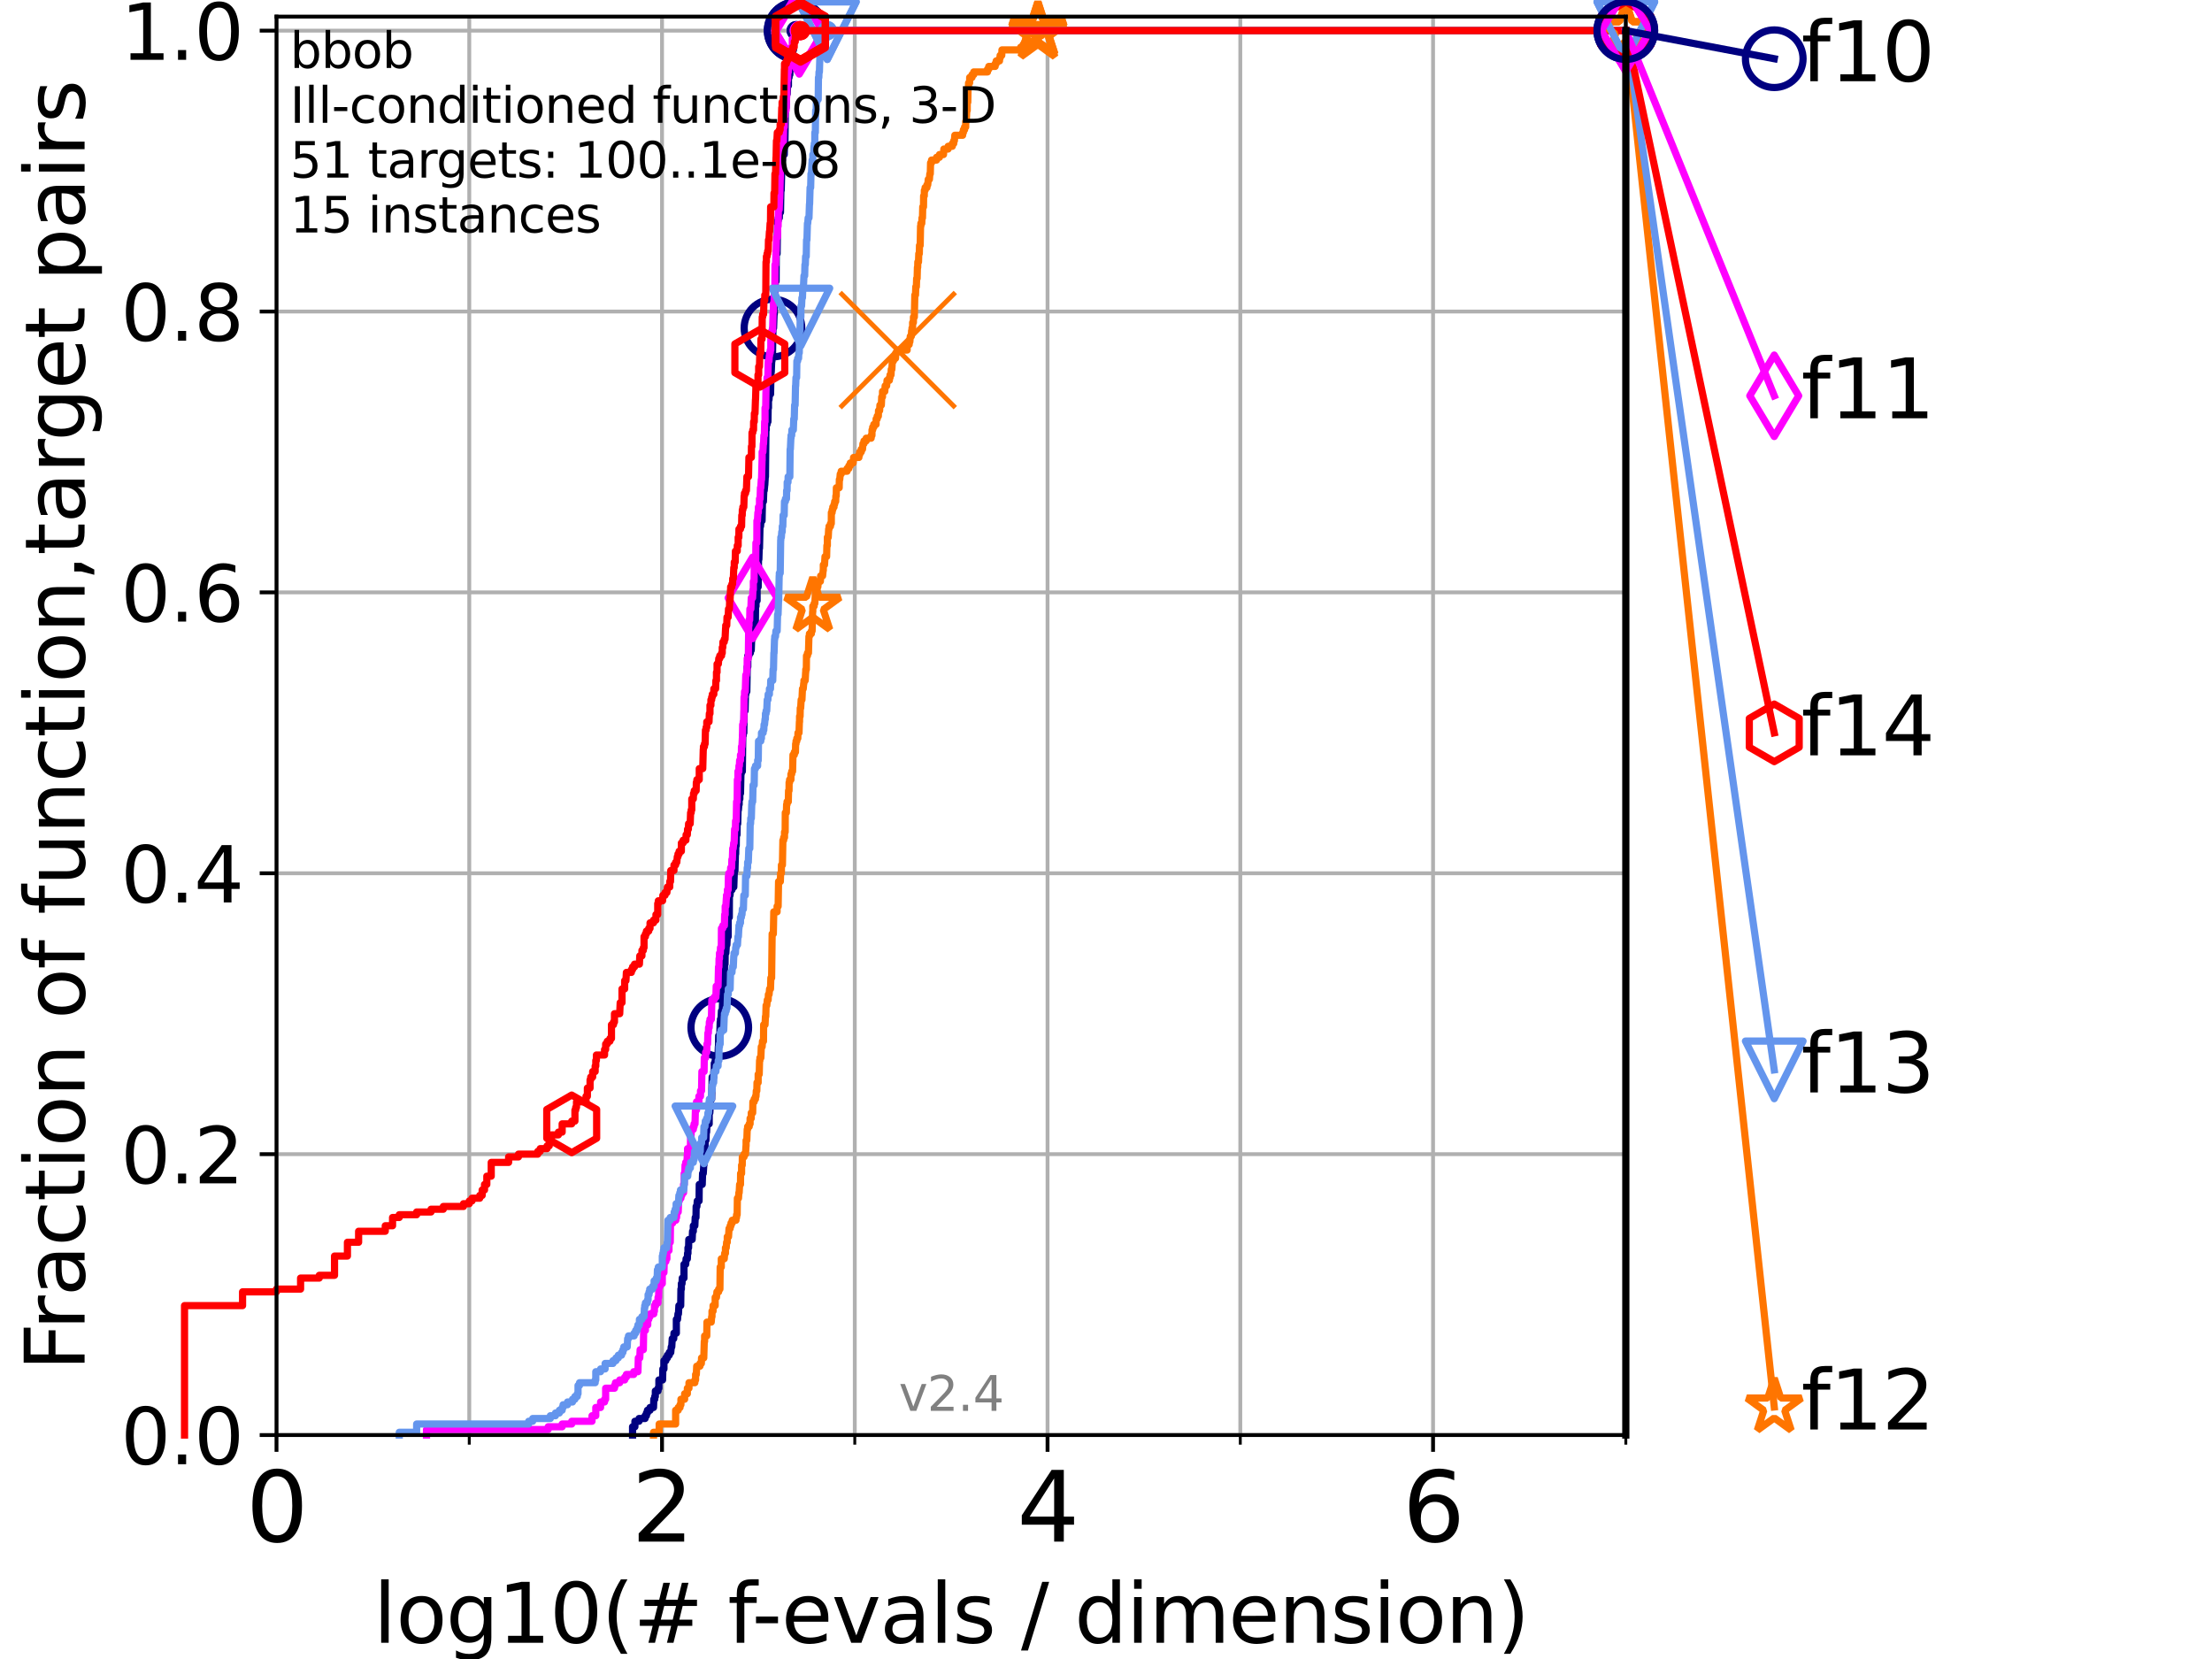 <?xml version="1.0" encoding="utf-8" standalone="no"?>
<!DOCTYPE svg PUBLIC "-//W3C//DTD SVG 1.1//EN"
  "http://www.w3.org/Graphics/SVG/1.1/DTD/svg11.dtd">
<svg height="345.6pt" version="1.1" viewBox="0 0 460.8 345.6" width="460.8pt" xmlns="http://www.w3.org/2000/svg" xmlns:xlink="http://www.w3.org/1999/xlink">
 <defs>
  <style type="text/css">*{stroke-linecap:butt;stroke-linejoin:round;}</style>
 </defs>
 <g id="figure_1">
  <g id="patch_1">
   <path d="M 0 345.6 
L 460.8 345.6 
L 460.8 0 
L 0 0 
z
" style="fill:#ffffff;"/>
  </g>
  <g id="axes_1">
   <g id="patch_2">
    <path d="M 57.6 298.944 
L 338.688 298.944 
L 338.688 3.456 
L 57.6 3.456 
z
" style="fill:#ffffff;"/>
   </g>
   <g id="matplotlib.axis_1">
    <g id="xtick_1">
     <g id="line2d_1">
      <path clip-path="url(#p9fab4dee3c)" d="M 57.6 298.944 
L 57.6 3.456 
" style="fill:none;stroke:#b0b0b0;stroke-linecap:square;stroke-width:0.8;"/>
     </g>
     <g id="line2d_2">
      <defs>
       <path d="M 0 0 
L 0 3.5 
" id="m1e7fa88745" style="stroke:#000000;stroke-width:0.8;"/>
      </defs>
      <g>
       <use style="stroke:#000000;stroke-width:0.8;" x="57.6" xlink:href="#m1e7fa88745" y="298.944"/>
      </g>
     </g>
     <g id="text_1">
      <!-- 0 -->
      <g transform="translate(51.237 321.141)scale(0.2 -0.2)">
       <defs>
        <path d="M 2034 4250 
Q 1547 4250 1301 3770 
Q 1056 3291 1056 2328 
Q 1056 1369 1301 889 
Q 1547 409 2034 409 
Q 2525 409 2770 889 
Q 3016 1369 3016 2328 
Q 3016 3291 2770 3770 
Q 2525 4250 2034 4250 
z
M 2034 4750 
Q 2819 4750 3233 4129 
Q 3647 3509 3647 2328 
Q 3647 1150 3233 529 
Q 2819 -91 2034 -91 
Q 1250 -91 836 529 
Q 422 1150 422 2328 
Q 422 3509 836 4129 
Q 1250 4750 2034 4750 
z
" id="DejaVuSans-30" transform="scale(0.016)"/>
       </defs>
       <use xlink:href="#DejaVuSans-30"/>
      </g>
     </g>
    </g>
    <g id="xtick_2">
     <g id="line2d_3">
      <path clip-path="url(#p9fab4dee3c)" d="M 137.911 298.944 
L 137.911 3.456 
" style="fill:none;stroke:#b0b0b0;stroke-linecap:square;stroke-width:0.8;"/>
     </g>
     <g id="line2d_4">
      <g>
       <use style="stroke:#000000;stroke-width:0.8;" x="137.911" xlink:href="#m1e7fa88745" y="298.944"/>
      </g>
     </g>
     <g id="text_2">
      <!-- 2 -->
      <g transform="translate(131.548 321.141)scale(0.2 -0.2)">
       <defs>
        <path d="M 1228 531 
L 3431 531 
L 3431 0 
L 469 0 
L 469 531 
Q 828 903 1448 1529 
Q 2069 2156 2228 2338 
Q 2531 2678 2651 2914 
Q 2772 3150 2772 3378 
Q 2772 3750 2511 3984 
Q 2250 4219 1831 4219 
Q 1534 4219 1204 4116 
Q 875 4013 500 3803 
L 500 4441 
Q 881 4594 1212 4672 
Q 1544 4750 1819 4750 
Q 2544 4750 2975 4387 
Q 3406 4025 3406 3419 
Q 3406 3131 3298 2873 
Q 3191 2616 2906 2266 
Q 2828 2175 2409 1742 
Q 1991 1309 1228 531 
z
" id="DejaVuSans-32" transform="scale(0.016)"/>
       </defs>
       <use xlink:href="#DejaVuSans-32"/>
      </g>
     </g>
    </g>
    <g id="xtick_3">
     <g id="line2d_5">
      <path clip-path="url(#p9fab4dee3c)" d="M 218.222 298.944 
L 218.222 3.456 
" style="fill:none;stroke:#b0b0b0;stroke-linecap:square;stroke-width:0.8;"/>
     </g>
     <g id="line2d_6">
      <g>
       <use style="stroke:#000000;stroke-width:0.8;" x="218.222" xlink:href="#m1e7fa88745" y="298.944"/>
      </g>
     </g>
     <g id="text_3">
      <!-- 4 -->
      <g transform="translate(211.859 321.141)scale(0.2 -0.2)">
       <defs>
        <path d="M 2419 4116 
L 825 1625 
L 2419 1625 
L 2419 4116 
z
M 2253 4666 
L 3047 4666 
L 3047 1625 
L 3713 1625 
L 3713 1100 
L 3047 1100 
L 3047 0 
L 2419 0 
L 2419 1100 
L 313 1100 
L 313 1709 
L 2253 4666 
z
" id="DejaVuSans-34" transform="scale(0.016)"/>
       </defs>
       <use xlink:href="#DejaVuSans-34"/>
      </g>
     </g>
    </g>
    <g id="xtick_4">
     <g id="line2d_7">
      <path clip-path="url(#p9fab4dee3c)" d="M 298.533 298.944 
L 298.533 3.456 
" style="fill:none;stroke:#b0b0b0;stroke-linecap:square;stroke-width:0.8;"/>
     </g>
     <g id="line2d_8">
      <g>
       <use style="stroke:#000000;stroke-width:0.8;" x="298.533" xlink:href="#m1e7fa88745" y="298.944"/>
      </g>
     </g>
     <g id="text_4">
      <!-- 6 -->
      <g transform="translate(292.17 321.141)scale(0.2 -0.2)">
       <defs>
        <path d="M 2113 2584 
Q 1688 2584 1439 2293 
Q 1191 2003 1191 1497 
Q 1191 994 1439 701 
Q 1688 409 2113 409 
Q 2538 409 2786 701 
Q 3034 994 3034 1497 
Q 3034 2003 2786 2293 
Q 2538 2584 2113 2584 
z
M 3366 4563 
L 3366 3988 
Q 3128 4100 2886 4159 
Q 2644 4219 2406 4219 
Q 1781 4219 1451 3797 
Q 1122 3375 1075 2522 
Q 1259 2794 1537 2939 
Q 1816 3084 2150 3084 
Q 2853 3084 3261 2657 
Q 3669 2231 3669 1497 
Q 3669 778 3244 343 
Q 2819 -91 2113 -91 
Q 1303 -91 875 529 
Q 447 1150 447 2328 
Q 447 3434 972 4092 
Q 1497 4750 2381 4750 
Q 2619 4750 2861 4703 
Q 3103 4656 3366 4563 
z
" id="DejaVuSans-36" transform="scale(0.016)"/>
       </defs>
       <use xlink:href="#DejaVuSans-36"/>
      </g>
     </g>
    </g>
    <g id="xtick_5">
     <g id="line2d_9">
      <path clip-path="url(#p9fab4dee3c)" d="M 97.755 298.944 
L 97.755 3.456 
" style="fill:none;stroke:#b0b0b0;stroke-linecap:square;stroke-width:0.8;"/>
     </g>
     <g id="line2d_10">
      <defs>
       <path d="M 0 0 
L 0 2 
" id="mef885c9452" style="stroke:#000000;stroke-width:0.6;"/>
      </defs>
      <g>
       <use style="stroke:#000000;stroke-width:0.6;" x="97.755" xlink:href="#mef885c9452" y="298.944"/>
      </g>
     </g>
    </g>
    <g id="xtick_6">
     <g id="line2d_11">
      <path clip-path="url(#p9fab4dee3c)" d="M 178.066 298.944 
L 178.066 3.456 
" style="fill:none;stroke:#b0b0b0;stroke-linecap:square;stroke-width:0.8;"/>
     </g>
     <g id="line2d_12">
      <g>
       <use style="stroke:#000000;stroke-width:0.6;" x="178.066" xlink:href="#mef885c9452" y="298.944"/>
      </g>
     </g>
    </g>
    <g id="xtick_7">
     <g id="line2d_13">
      <path clip-path="url(#p9fab4dee3c)" d="M 258.377 298.944 
L 258.377 3.456 
" style="fill:none;stroke:#b0b0b0;stroke-linecap:square;stroke-width:0.8;"/>
     </g>
     <g id="line2d_14">
      <g>
       <use style="stroke:#000000;stroke-width:0.6;" x="258.377" xlink:href="#mef885c9452" y="298.944"/>
      </g>
     </g>
    </g>
    <g id="xtick_8">
     <g id="line2d_15">
      <path clip-path="url(#p9fab4dee3c)" d="M 338.688 298.944 
L 338.688 3.456 
" style="fill:none;stroke:#b0b0b0;stroke-linecap:square;stroke-width:0.8;"/>
     </g>
     <g id="line2d_16">
      <g>
       <use style="stroke:#000000;stroke-width:0.6;" x="338.688" xlink:href="#mef885c9452" y="298.944"/>
      </g>
     </g>
    </g>
    <g id="text_5">
     <!-- log10(# f-evals / dimension) -->
     <g transform="translate(77.764 342.218)scale(0.17 -0.17)">
      <defs>
       <path d="M 603 4863 
L 1178 4863 
L 1178 0 
L 603 0 
L 603 4863 
z
" id="DejaVuSans-6c" transform="scale(0.016)"/>
       <path d="M 1959 3097 
Q 1497 3097 1228 2736 
Q 959 2375 959 1747 
Q 959 1119 1226 758 
Q 1494 397 1959 397 
Q 2419 397 2687 759 
Q 2956 1122 2956 1747 
Q 2956 2369 2687 2733 
Q 2419 3097 1959 3097 
z
M 1959 3584 
Q 2709 3584 3137 3096 
Q 3566 2609 3566 1747 
Q 3566 888 3137 398 
Q 2709 -91 1959 -91 
Q 1206 -91 779 398 
Q 353 888 353 1747 
Q 353 2609 779 3096 
Q 1206 3584 1959 3584 
z
" id="DejaVuSans-6f" transform="scale(0.016)"/>
       <path d="M 2906 1791 
Q 2906 2416 2648 2759 
Q 2391 3103 1925 3103 
Q 1463 3103 1205 2759 
Q 947 2416 947 1791 
Q 947 1169 1205 825 
Q 1463 481 1925 481 
Q 2391 481 2648 825 
Q 2906 1169 2906 1791 
z
M 3481 434 
Q 3481 -459 3084 -895 
Q 2688 -1331 1869 -1331 
Q 1566 -1331 1297 -1286 
Q 1028 -1241 775 -1147 
L 775 -588 
Q 1028 -725 1275 -790 
Q 1522 -856 1778 -856 
Q 2344 -856 2625 -561 
Q 2906 -266 2906 331 
L 2906 616 
Q 2728 306 2450 153 
Q 2172 0 1784 0 
Q 1141 0 747 490 
Q 353 981 353 1791 
Q 353 2603 747 3093 
Q 1141 3584 1784 3584 
Q 2172 3584 2450 3431 
Q 2728 3278 2906 2969 
L 2906 3500 
L 3481 3500 
L 3481 434 
z
" id="DejaVuSans-67" transform="scale(0.016)"/>
       <path d="M 794 531 
L 1825 531 
L 1825 4091 
L 703 3866 
L 703 4441 
L 1819 4666 
L 2450 4666 
L 2450 531 
L 3481 531 
L 3481 0 
L 794 0 
L 794 531 
z
" id="DejaVuSans-31" transform="scale(0.016)"/>
       <path d="M 1984 4856 
Q 1566 4138 1362 3434 
Q 1159 2731 1159 2009 
Q 1159 1288 1364 580 
Q 1569 -128 1984 -844 
L 1484 -844 
Q 1016 -109 783 600 
Q 550 1309 550 2009 
Q 550 2706 781 3412 
Q 1013 4119 1484 4856 
L 1984 4856 
z
" id="DejaVuSans-28" transform="scale(0.016)"/>
       <path d="M 3272 2816 
L 2363 2816 
L 2100 1772 
L 3016 1772 
L 3272 2816 
z
M 2803 4594 
L 2478 3297 
L 3391 3297 
L 3719 4594 
L 4219 4594 
L 3897 3297 
L 4872 3297 
L 4872 2816 
L 3775 2816 
L 3519 1772 
L 4513 1772 
L 4513 1294 
L 3397 1294 
L 3072 0 
L 2572 0 
L 2894 1294 
L 1978 1294 
L 1656 0 
L 1153 0 
L 1478 1294 
L 494 1294 
L 494 1772 
L 1594 1772 
L 1856 2816 
L 850 2816 
L 850 3297 
L 1978 3297 
L 2297 4594 
L 2803 4594 
z
" id="DejaVuSans-23" transform="scale(0.016)"/>
       <path id="DejaVuSans-20" transform="scale(0.016)"/>
       <path d="M 2375 4863 
L 2375 4384 
L 1825 4384 
Q 1516 4384 1395 4259 
Q 1275 4134 1275 3809 
L 1275 3500 
L 2222 3500 
L 2222 3053 
L 1275 3053 
L 1275 0 
L 697 0 
L 697 3053 
L 147 3053 
L 147 3500 
L 697 3500 
L 697 3744 
Q 697 4328 969 4595 
Q 1241 4863 1831 4863 
L 2375 4863 
z
" id="DejaVuSans-66" transform="scale(0.016)"/>
       <path d="M 313 2009 
L 1997 2009 
L 1997 1497 
L 313 1497 
L 313 2009 
z
" id="DejaVuSans-2d" transform="scale(0.016)"/>
       <path d="M 3597 1894 
L 3597 1613 
L 953 1613 
Q 991 1019 1311 708 
Q 1631 397 2203 397 
Q 2534 397 2845 478 
Q 3156 559 3463 722 
L 3463 178 
Q 3153 47 2828 -22 
Q 2503 -91 2169 -91 
Q 1331 -91 842 396 
Q 353 884 353 1716 
Q 353 2575 817 3079 
Q 1281 3584 2069 3584 
Q 2775 3584 3186 3129 
Q 3597 2675 3597 1894 
z
M 3022 2063 
Q 3016 2534 2758 2815 
Q 2500 3097 2075 3097 
Q 1594 3097 1305 2825 
Q 1016 2553 972 2059 
L 3022 2063 
z
" id="DejaVuSans-65" transform="scale(0.016)"/>
       <path d="M 191 3500 
L 800 3500 
L 1894 563 
L 2988 3500 
L 3597 3500 
L 2284 0 
L 1503 0 
L 191 3500 
z
" id="DejaVuSans-76" transform="scale(0.016)"/>
       <path d="M 2194 1759 
Q 1497 1759 1228 1600 
Q 959 1441 959 1056 
Q 959 750 1161 570 
Q 1363 391 1709 391 
Q 2188 391 2477 730 
Q 2766 1069 2766 1631 
L 2766 1759 
L 2194 1759 
z
M 3341 1997 
L 3341 0 
L 2766 0 
L 2766 531 
Q 2569 213 2275 61 
Q 1981 -91 1556 -91 
Q 1019 -91 701 211 
Q 384 513 384 1019 
Q 384 1609 779 1909 
Q 1175 2209 1959 2209 
L 2766 2209 
L 2766 2266 
Q 2766 2663 2505 2880 
Q 2244 3097 1772 3097 
Q 1472 3097 1187 3025 
Q 903 2953 641 2809 
L 641 3341 
Q 956 3463 1253 3523 
Q 1550 3584 1831 3584 
Q 2591 3584 2966 3190 
Q 3341 2797 3341 1997 
z
" id="DejaVuSans-61" transform="scale(0.016)"/>
       <path d="M 2834 3397 
L 2834 2853 
Q 2591 2978 2328 3040 
Q 2066 3103 1784 3103 
Q 1356 3103 1142 2972 
Q 928 2841 928 2578 
Q 928 2378 1081 2264 
Q 1234 2150 1697 2047 
L 1894 2003 
Q 2506 1872 2764 1633 
Q 3022 1394 3022 966 
Q 3022 478 2636 193 
Q 2250 -91 1575 -91 
Q 1294 -91 989 -36 
Q 684 19 347 128 
L 347 722 
Q 666 556 975 473 
Q 1284 391 1588 391 
Q 1994 391 2212 530 
Q 2431 669 2431 922 
Q 2431 1156 2273 1281 
Q 2116 1406 1581 1522 
L 1381 1569 
Q 847 1681 609 1914 
Q 372 2147 372 2553 
Q 372 3047 722 3315 
Q 1072 3584 1716 3584 
Q 2034 3584 2315 3537 
Q 2597 3491 2834 3397 
z
" id="DejaVuSans-73" transform="scale(0.016)"/>
       <path d="M 1625 4666 
L 2156 4666 
L 531 -594 
L 0 -594 
L 1625 4666 
z
" id="DejaVuSans-2f" transform="scale(0.016)"/>
       <path d="M 2906 2969 
L 2906 4863 
L 3481 4863 
L 3481 0 
L 2906 0 
L 2906 525 
Q 2725 213 2448 61 
Q 2172 -91 1784 -91 
Q 1150 -91 751 415 
Q 353 922 353 1747 
Q 353 2572 751 3078 
Q 1150 3584 1784 3584 
Q 2172 3584 2448 3432 
Q 2725 3281 2906 2969 
z
M 947 1747 
Q 947 1113 1208 752 
Q 1469 391 1925 391 
Q 2381 391 2643 752 
Q 2906 1113 2906 1747 
Q 2906 2381 2643 2742 
Q 2381 3103 1925 3103 
Q 1469 3103 1208 2742 
Q 947 2381 947 1747 
z
" id="DejaVuSans-64" transform="scale(0.016)"/>
       <path d="M 603 3500 
L 1178 3500 
L 1178 0 
L 603 0 
L 603 3500 
z
M 603 4863 
L 1178 4863 
L 1178 4134 
L 603 4134 
L 603 4863 
z
" id="DejaVuSans-69" transform="scale(0.016)"/>
       <path d="M 3328 2828 
Q 3544 3216 3844 3400 
Q 4144 3584 4550 3584 
Q 5097 3584 5394 3201 
Q 5691 2819 5691 2113 
L 5691 0 
L 5113 0 
L 5113 2094 
Q 5113 2597 4934 2840 
Q 4756 3084 4391 3084 
Q 3944 3084 3684 2787 
Q 3425 2491 3425 1978 
L 3425 0 
L 2847 0 
L 2847 2094 
Q 2847 2600 2669 2842 
Q 2491 3084 2119 3084 
Q 1678 3084 1418 2786 
Q 1159 2488 1159 1978 
L 1159 0 
L 581 0 
L 581 3500 
L 1159 3500 
L 1159 2956 
Q 1356 3278 1631 3431 
Q 1906 3584 2284 3584 
Q 2666 3584 2933 3390 
Q 3200 3197 3328 2828 
z
" id="DejaVuSans-6d" transform="scale(0.016)"/>
       <path d="M 3513 2113 
L 3513 0 
L 2938 0 
L 2938 2094 
Q 2938 2591 2744 2837 
Q 2550 3084 2163 3084 
Q 1697 3084 1428 2787 
Q 1159 2491 1159 1978 
L 1159 0 
L 581 0 
L 581 3500 
L 1159 3500 
L 1159 2956 
Q 1366 3272 1645 3428 
Q 1925 3584 2291 3584 
Q 2894 3584 3203 3211 
Q 3513 2838 3513 2113 
z
" id="DejaVuSans-6e" transform="scale(0.016)"/>
       <path d="M 513 4856 
L 1013 4856 
Q 1481 4119 1714 3412 
Q 1947 2706 1947 2009 
Q 1947 1309 1714 600 
Q 1481 -109 1013 -844 
L 513 -844 
Q 928 -128 1133 580 
Q 1338 1288 1338 2009 
Q 1338 2731 1133 3434 
Q 928 4138 513 4856 
z
" id="DejaVuSans-29" transform="scale(0.016)"/>
      </defs>
      <use xlink:href="#DejaVuSans-6c"/>
      <use x="27.783" xlink:href="#DejaVuSans-6f"/>
      <use x="88.965" xlink:href="#DejaVuSans-67"/>
      <use x="152.441" xlink:href="#DejaVuSans-31"/>
      <use x="216.064" xlink:href="#DejaVuSans-30"/>
      <use x="279.688" xlink:href="#DejaVuSans-28"/>
      <use x="318.701" xlink:href="#DejaVuSans-23"/>
      <use x="402.49" xlink:href="#DejaVuSans-20"/>
      <use x="434.277" xlink:href="#DejaVuSans-66"/>
      <use x="463.982" xlink:href="#DejaVuSans-2d"/>
      <use x="500.066" xlink:href="#DejaVuSans-65"/>
      <use x="561.59" xlink:href="#DejaVuSans-76"/>
      <use x="620.77" xlink:href="#DejaVuSans-61"/>
      <use x="682.049" xlink:href="#DejaVuSans-6c"/>
      <use x="709.832" xlink:href="#DejaVuSans-73"/>
      <use x="761.932" xlink:href="#DejaVuSans-20"/>
      <use x="793.719" xlink:href="#DejaVuSans-2f"/>
      <use x="827.41" xlink:href="#DejaVuSans-20"/>
      <use x="859.197" xlink:href="#DejaVuSans-64"/>
      <use x="922.674" xlink:href="#DejaVuSans-69"/>
      <use x="950.457" xlink:href="#DejaVuSans-6d"/>
      <use x="1047.869" xlink:href="#DejaVuSans-65"/>
      <use x="1109.393" xlink:href="#DejaVuSans-6e"/>
      <use x="1172.771" xlink:href="#DejaVuSans-73"/>
      <use x="1224.871" xlink:href="#DejaVuSans-69"/>
      <use x="1252.654" xlink:href="#DejaVuSans-6f"/>
      <use x="1313.836" xlink:href="#DejaVuSans-6e"/>
      <use x="1377.215" xlink:href="#DejaVuSans-29"/>
     </g>
    </g>
   </g>
   <g id="matplotlib.axis_2">
    <g id="ytick_1">
     <g id="line2d_17">
      <path clip-path="url(#p9fab4dee3c)" d="M 57.6 298.944 
L 338.688 298.944 
" style="fill:none;stroke:#b0b0b0;stroke-linecap:square;stroke-width:0.8;"/>
     </g>
     <g id="line2d_18">
      <defs>
       <path d="M 0 0 
L -3.5 0 
" id="m5cb69336a8" style="stroke:#000000;stroke-width:0.8;"/>
      </defs>
      <g>
       <use style="stroke:#000000;stroke-width:0.8;" x="57.6" xlink:href="#m5cb69336a8" y="298.944"/>
      </g>
     </g>
     <g id="text_6">
      <!-- 0.0 -->
      <g transform="translate(25.155 305.023)scale(0.16 -0.16)">
       <defs>
        <path d="M 684 794 
L 1344 794 
L 1344 0 
L 684 0 
L 684 794 
z
" id="DejaVuSans-2e" transform="scale(0.016)"/>
       </defs>
       <use xlink:href="#DejaVuSans-30"/>
       <use x="63.623" xlink:href="#DejaVuSans-2e"/>
       <use x="95.41" xlink:href="#DejaVuSans-30"/>
      </g>
     </g>
    </g>
    <g id="ytick_2">
     <g id="line2d_19">
      <path clip-path="url(#p9fab4dee3c)" d="M 57.6 240.432 
L 338.688 240.432 
" style="fill:none;stroke:#b0b0b0;stroke-linecap:square;stroke-width:0.8;"/>
     </g>
     <g id="line2d_20">
      <g>
       <use style="stroke:#000000;stroke-width:0.8;" x="57.6" xlink:href="#m5cb69336a8" y="240.432"/>
      </g>
     </g>
     <g id="text_7">
      <!-- 0.2 -->
      <g transform="translate(25.155 246.51)scale(0.16 -0.16)">
       <use xlink:href="#DejaVuSans-30"/>
       <use x="63.623" xlink:href="#DejaVuSans-2e"/>
       <use x="95.41" xlink:href="#DejaVuSans-32"/>
      </g>
     </g>
    </g>
    <g id="ytick_3">
     <g id="line2d_21">
      <path clip-path="url(#p9fab4dee3c)" d="M 57.6 181.919 
L 338.688 181.919 
" style="fill:none;stroke:#b0b0b0;stroke-linecap:square;stroke-width:0.8;"/>
     </g>
     <g id="line2d_22">
      <g>
       <use style="stroke:#000000;stroke-width:0.8;" x="57.6" xlink:href="#m5cb69336a8" y="181.919"/>
      </g>
     </g>
     <g id="text_8">
      <!-- 0.4 -->
      <g transform="translate(25.155 187.998)scale(0.16 -0.16)">
       <use xlink:href="#DejaVuSans-30"/>
       <use x="63.623" xlink:href="#DejaVuSans-2e"/>
       <use x="95.41" xlink:href="#DejaVuSans-34"/>
      </g>
     </g>
    </g>
    <g id="ytick_4">
     <g id="line2d_23">
      <path clip-path="url(#p9fab4dee3c)" d="M 57.6 123.407 
L 338.688 123.407 
" style="fill:none;stroke:#b0b0b0;stroke-linecap:square;stroke-width:0.8;"/>
     </g>
     <g id="line2d_24">
      <g>
       <use style="stroke:#000000;stroke-width:0.8;" x="57.6" xlink:href="#m5cb69336a8" y="123.407"/>
      </g>
     </g>
     <g id="text_9">
      <!-- 0.6 -->
      <g transform="translate(25.155 129.485)scale(0.16 -0.16)">
       <use xlink:href="#DejaVuSans-30"/>
       <use x="63.623" xlink:href="#DejaVuSans-2e"/>
       <use x="95.41" xlink:href="#DejaVuSans-36"/>
      </g>
     </g>
    </g>
    <g id="ytick_5">
     <g id="line2d_25">
      <path clip-path="url(#p9fab4dee3c)" d="M 57.6 64.894 
L 338.688 64.894 
" style="fill:none;stroke:#b0b0b0;stroke-linecap:square;stroke-width:0.8;"/>
     </g>
     <g id="line2d_26">
      <g>
       <use style="stroke:#000000;stroke-width:0.8;" x="57.6" xlink:href="#m5cb69336a8" y="64.894"/>
      </g>
     </g>
     <g id="text_10">
      <!-- 0.8 -->
      <g transform="translate(25.155 70.973)scale(0.16 -0.16)">
       <defs>
        <path d="M 2034 2216 
Q 1584 2216 1326 1975 
Q 1069 1734 1069 1313 
Q 1069 891 1326 650 
Q 1584 409 2034 409 
Q 2484 409 2743 651 
Q 3003 894 3003 1313 
Q 3003 1734 2745 1975 
Q 2488 2216 2034 2216 
z
M 1403 2484 
Q 997 2584 770 2862 
Q 544 3141 544 3541 
Q 544 4100 942 4425 
Q 1341 4750 2034 4750 
Q 2731 4750 3128 4425 
Q 3525 4100 3525 3541 
Q 3525 3141 3298 2862 
Q 3072 2584 2669 2484 
Q 3125 2378 3379 2068 
Q 3634 1759 3634 1313 
Q 3634 634 3220 271 
Q 2806 -91 2034 -91 
Q 1263 -91 848 271 
Q 434 634 434 1313 
Q 434 1759 690 2068 
Q 947 2378 1403 2484 
z
M 1172 3481 
Q 1172 3119 1398 2916 
Q 1625 2713 2034 2713 
Q 2441 2713 2670 2916 
Q 2900 3119 2900 3481 
Q 2900 3844 2670 4047 
Q 2441 4250 2034 4250 
Q 1625 4250 1398 4047 
Q 1172 3844 1172 3481 
z
" id="DejaVuSans-38" transform="scale(0.016)"/>
       </defs>
       <use xlink:href="#DejaVuSans-30"/>
       <use x="63.623" xlink:href="#DejaVuSans-2e"/>
       <use x="95.41" xlink:href="#DejaVuSans-38"/>
      </g>
     </g>
    </g>
    <g id="ytick_6">
     <g id="line2d_27">
      <path clip-path="url(#p9fab4dee3c)" d="M 57.6 6.382 
L 338.688 6.382 
" style="fill:none;stroke:#b0b0b0;stroke-linecap:square;stroke-width:0.8;"/>
     </g>
     <g id="line2d_28">
      <g>
       <use style="stroke:#000000;stroke-width:0.8;" x="57.6" xlink:href="#m5cb69336a8" y="6.382"/>
      </g>
     </g>
     <g id="text_11">
      <!-- 1.0 -->
      <g transform="translate(25.155 12.46)scale(0.16 -0.16)">
       <use xlink:href="#DejaVuSans-31"/>
       <use x="63.623" xlink:href="#DejaVuSans-2e"/>
       <use x="95.41" xlink:href="#DejaVuSans-30"/>
      </g>
     </g>
    </g>
    <g id="text_12">
     <!-- Fraction of function,target pairs -->
     <g transform="translate(17.62 285.585)rotate(-90)scale(0.17 -0.17)">
      <defs>
       <path d="M 628 4666 
L 3309 4666 
L 3309 4134 
L 1259 4134 
L 1259 2759 
L 3109 2759 
L 3109 2228 
L 1259 2228 
L 1259 0 
L 628 0 
L 628 4666 
z
" id="DejaVuSans-46" transform="scale(0.016)"/>
       <path d="M 2631 2963 
Q 2534 3019 2420 3045 
Q 2306 3072 2169 3072 
Q 1681 3072 1420 2755 
Q 1159 2438 1159 1844 
L 1159 0 
L 581 0 
L 581 3500 
L 1159 3500 
L 1159 2956 
Q 1341 3275 1631 3429 
Q 1922 3584 2338 3584 
Q 2397 3584 2469 3576 
Q 2541 3569 2628 3553 
L 2631 2963 
z
" id="DejaVuSans-72" transform="scale(0.016)"/>
       <path d="M 3122 3366 
L 3122 2828 
Q 2878 2963 2633 3030 
Q 2388 3097 2138 3097 
Q 1578 3097 1268 2742 
Q 959 2388 959 1747 
Q 959 1106 1268 751 
Q 1578 397 2138 397 
Q 2388 397 2633 464 
Q 2878 531 3122 666 
L 3122 134 
Q 2881 22 2623 -34 
Q 2366 -91 2075 -91 
Q 1284 -91 818 406 
Q 353 903 353 1747 
Q 353 2603 823 3093 
Q 1294 3584 2113 3584 
Q 2378 3584 2631 3529 
Q 2884 3475 3122 3366 
z
" id="DejaVuSans-63" transform="scale(0.016)"/>
       <path d="M 1172 4494 
L 1172 3500 
L 2356 3500 
L 2356 3053 
L 1172 3053 
L 1172 1153 
Q 1172 725 1289 603 
Q 1406 481 1766 481 
L 2356 481 
L 2356 0 
L 1766 0 
Q 1100 0 847 248 
Q 594 497 594 1153 
L 594 3053 
L 172 3053 
L 172 3500 
L 594 3500 
L 594 4494 
L 1172 4494 
z
" id="DejaVuSans-74" transform="scale(0.016)"/>
       <path d="M 544 1381 
L 544 3500 
L 1119 3500 
L 1119 1403 
Q 1119 906 1312 657 
Q 1506 409 1894 409 
Q 2359 409 2629 706 
Q 2900 1003 2900 1516 
L 2900 3500 
L 3475 3500 
L 3475 0 
L 2900 0 
L 2900 538 
Q 2691 219 2414 64 
Q 2138 -91 1772 -91 
Q 1169 -91 856 284 
Q 544 659 544 1381 
z
M 1991 3584 
L 1991 3584 
z
" id="DejaVuSans-75" transform="scale(0.016)"/>
       <path d="M 750 794 
L 1409 794 
L 1409 256 
L 897 -744 
L 494 -744 
L 750 256 
L 750 794 
z
" id="DejaVuSans-2c" transform="scale(0.016)"/>
       <path d="M 1159 525 
L 1159 -1331 
L 581 -1331 
L 581 3500 
L 1159 3500 
L 1159 2969 
Q 1341 3281 1617 3432 
Q 1894 3584 2278 3584 
Q 2916 3584 3314 3078 
Q 3713 2572 3713 1747 
Q 3713 922 3314 415 
Q 2916 -91 2278 -91 
Q 1894 -91 1617 61 
Q 1341 213 1159 525 
z
M 3116 1747 
Q 3116 2381 2855 2742 
Q 2594 3103 2138 3103 
Q 1681 3103 1420 2742 
Q 1159 2381 1159 1747 
Q 1159 1113 1420 752 
Q 1681 391 2138 391 
Q 2594 391 2855 752 
Q 3116 1113 3116 1747 
z
" id="DejaVuSans-70" transform="scale(0.016)"/>
      </defs>
      <use xlink:href="#DejaVuSans-46"/>
      <use x="50.27" xlink:href="#DejaVuSans-72"/>
      <use x="91.383" xlink:href="#DejaVuSans-61"/>
      <use x="152.662" xlink:href="#DejaVuSans-63"/>
      <use x="207.643" xlink:href="#DejaVuSans-74"/>
      <use x="246.852" xlink:href="#DejaVuSans-69"/>
      <use x="274.635" xlink:href="#DejaVuSans-6f"/>
      <use x="335.816" xlink:href="#DejaVuSans-6e"/>
      <use x="399.195" xlink:href="#DejaVuSans-20"/>
      <use x="430.982" xlink:href="#DejaVuSans-6f"/>
      <use x="492.164" xlink:href="#DejaVuSans-66"/>
      <use x="527.369" xlink:href="#DejaVuSans-20"/>
      <use x="559.156" xlink:href="#DejaVuSans-66"/>
      <use x="594.361" xlink:href="#DejaVuSans-75"/>
      <use x="657.74" xlink:href="#DejaVuSans-6e"/>
      <use x="721.119" xlink:href="#DejaVuSans-63"/>
      <use x="776.1" xlink:href="#DejaVuSans-74"/>
      <use x="815.309" xlink:href="#DejaVuSans-69"/>
      <use x="843.092" xlink:href="#DejaVuSans-6f"/>
      <use x="904.273" xlink:href="#DejaVuSans-6e"/>
      <use x="967.652" xlink:href="#DejaVuSans-2c"/>
      <use x="999.439" xlink:href="#DejaVuSans-74"/>
      <use x="1038.648" xlink:href="#DejaVuSans-61"/>
      <use x="1099.928" xlink:href="#DejaVuSans-72"/>
      <use x="1139.291" xlink:href="#DejaVuSans-67"/>
      <use x="1202.768" xlink:href="#DejaVuSans-65"/>
      <use x="1264.291" xlink:href="#DejaVuSans-74"/>
      <use x="1303.5" xlink:href="#DejaVuSans-20"/>
      <use x="1335.287" xlink:href="#DejaVuSans-70"/>
      <use x="1398.764" xlink:href="#DejaVuSans-61"/>
      <use x="1460.043" xlink:href="#DejaVuSans-69"/>
      <use x="1487.826" xlink:href="#DejaVuSans-72"/>
      <use x="1528.939" xlink:href="#DejaVuSans-73"/>
     </g>
    </g>
   </g>
   <g id="line2d_29">
    <defs>
     <path d="M 0 1.5 
C 0.398 1.5 0.779 1.342 1.061 1.061 
C 1.342 0.779 1.5 0.398 1.5 0 
C 1.5 -0.398 1.342 -0.779 1.061 -1.061 
C 0.779 -1.342 0.398 -1.5 0 -1.5 
C -0.398 -1.5 -0.779 -1.342 -1.061 -1.061 
C -1.342 -0.779 -1.5 -0.398 -1.5 0 
C -1.5 0.398 -1.342 0.779 -1.061 1.061 
C -0.779 1.342 -0.398 1.5 0 1.5 
z
" id="m8a8a5e7352" style="stroke:#000080;"/>
    </defs>
    <g>
     <use style="fill:#000080;stroke:#000080;" x="165.862" xlink:href="#m8a8a5e7352" y="6.382"/>
     <use style="fill:#000080;stroke:#000080;" x="165.862" xlink:href="#m8a8a5e7352" y="6.382"/>
    </g>
   </g>
   <g id="line2d_30">
    <path d="M 131.774 298.944 
L 131.774 297.223 
L 132.263 297.223 
L 132.263 296.076 
L 133.125 296.076 
L 133.125 295.502 
L 134.379 295.502 
L 134.379 294.928 
L 134.661 294.928 
L 134.661 294.355 
L 134.87 294.355 
L 134.87 293.781 
L 135.415 293.781 
L 135.415 293.207 
L 136.138 293.207 
L 136.202 291.487 
L 136.393 291.487 
L 136.393 290.913 
L 136.52 290.913 
L 136.52 289.766 
L 137.077 289.766 
L 137.077 289.192 
L 137.259 289.192 
L 137.259 287.471 
L 138.027 287.471 
L 138.084 285.176 
L 138.313 285.176 
L 138.313 283.455 
L 138.706 283.455 
L 138.706 282.882 
L 139.036 282.882 
L 139.036 282.308 
L 139.414 282.308 
L 139.414 281.734 
L 139.731 281.734 
L 139.835 280.587 
L 139.939 280.587 
L 140.042 278.866 
L 140.348 278.866 
L 140.399 277.719 
L 140.896 277.719 
L 140.896 274.851 
L 141.139 274.851 
L 141.235 273.703 
L 141.331 273.703 
L 141.426 271.982 
L 141.802 271.982 
L 141.849 268.54 
L 141.941 268.54 
L 141.941 267.393 
L 142.079 267.393 
L 142.125 266.246 
L 142.486 266.246 
L 142.486 263.378 
L 142.84 263.378 
L 142.928 262.23 
L 143.187 262.23 
L 143.23 261.083 
L 143.316 261.083 
L 143.316 259.936 
L 143.443 259.936 
L 143.486 258.215 
L 144.189 258.215 
L 144.27 256.494 
L 144.431 256.494 
L 144.431 255.346 
L 144.748 255.346 
L 144.826 253.626 
L 144.982 253.626 
L 145.021 251.331 
L 145.175 251.331 
L 145.251 250.184 
L 145.629 250.184 
L 145.666 246.742 
L 146.288 246.742 
L 146.36 244.447 
L 146.503 244.447 
L 146.609 242.726 
L 146.644 242.726 
L 146.714 239.858 
L 146.819 239.858 
L 146.924 237.563 
L 147.062 237.563 
L 147.13 235.842 
L 147.199 235.842 
L 147.267 234.121 
L 147.736 234.121 
L 147.736 231.827 
L 147.868 231.827 
L 147.934 230.679 
L 147.999 230.679 
L 147.999 228.958 
L 148.258 228.958 
L 148.354 224.369 
L 148.671 224.369 
L 148.702 223.222 
L 148.796 223.222 
L 148.796 221.501 
L 148.982 221.501 
L 148.982 220.927 
L 149.135 220.927 
L 149.135 220.354 
L 149.557 220.354 
L 149.647 218.059 
L 149.676 218.059 
L 149.706 215.765 
L 149.941 215.765 
L 150.028 212.896 
L 150.086 212.896 
L 150.086 212.323 
L 150.201 212.323 
L 150.287 210.602 
L 150.458 210.602 
L 150.543 208.307 
L 150.599 208.307 
L 150.655 206.012 
L 150.711 206.012 
L 150.711 204.865 
L 150.905 204.865 
L 150.933 200.85 
L 151.042 200.85 
L 151.07 198.555 
L 151.206 198.555 
L 151.314 196.834 
L 151.422 196.834 
L 151.502 195.113 
L 151.687 195.113 
L 151.687 191.097 
L 151.923 191.097 
L 151.949 186.508 
L 152.079 186.508 
L 152.182 185.361 
L 152.487 185.361 
L 152.487 184.787 
L 152.861 184.787 
L 152.959 181.919 
L 152.984 181.919 
L 152.984 181.345 
L 153.106 181.345 
L 153.203 177.903 
L 153.251 177.903 
L 153.275 176.183 
L 153.371 176.183 
L 153.395 173.888 
L 153.538 173.888 
L 153.562 171.593 
L 153.68 171.593 
L 153.75 168.725 
L 153.82 168.725 
L 153.914 167.578 
L 153.983 167.578 
L 153.983 166.43 
L 154.121 166.43 
L 154.121 165.283 
L 154.258 165.283 
L 154.349 161.268 
L 154.395 161.268 
L 154.395 160.694 
L 154.641 160.694 
L 154.73 153.236 
L 154.819 153.236 
L 154.819 152.663 
L 154.95 152.663 
L 155.016 148.074 
L 155.211 148.074 
L 155.297 144.632 
L 155.383 144.632 
L 155.383 144.058 
L 155.574 144.058 
L 155.658 138.895 
L 155.783 138.895 
L 155.783 136.601 
L 156.011 136.601 
L 156.011 136.027 
L 156.318 136.027 
L 156.318 135.453 
L 156.499 135.453 
L 156.579 133.159 
L 156.718 133.159 
L 156.718 132.011 
L 156.836 132.011 
L 156.836 131.438 
L 157.012 131.438 
L 157.109 130.29 
L 157.186 130.29 
L 157.186 129.717 
L 157.358 129.717 
L 157.396 126.275 
L 157.491 126.275 
L 157.491 125.128 
L 157.717 125.128 
L 157.717 122.259 
L 157.939 122.259 
L 158.013 116.523 
L 158.086 116.523 
L 158.159 114.228 
L 158.214 114.228 
L 158.322 109.639 
L 158.43 109.639 
L 158.519 108.492 
L 158.75 108.492 
L 158.837 104.476 
L 159.029 104.476 
L 159.115 102.181 
L 159.201 102.181 
L 159.304 101.034 
L 159.321 101.034 
L 159.423 99.313 
L 159.457 99.313 
L 159.558 89.561 
L 159.625 89.561 
L 159.625 88.414 
L 159.791 88.414 
L 159.791 87.84 
L 159.973 87.84 
L 160.022 84.972 
L 160.087 84.972 
L 160.087 83.251 
L 160.201 83.251 
L 160.266 82.104 
L 160.522 82.104 
L 160.617 77.514 
L 160.664 77.514 
L 160.759 75.22 
L 160.806 75.22 
L 160.884 73.499 
L 160.93 73.499 
L 161.023 68.336 
L 161.146 68.336 
L 161.253 65.468 
L 161.299 65.468 
L 161.329 62.599 
L 161.435 62.599 
L 161.511 58.584 
L 161.675 58.584 
L 161.705 52.847 
L 161.882 52.847 
L 161.985 45.964 
L 162.116 45.964 
L 162.116 45.39 
L 162.346 45.39 
L 162.375 44.243 
L 162.588 44.243 
L 162.673 39.653 
L 162.743 39.653 
L 162.841 35.638 
L 162.868 35.638 
L 162.91 33.343 
L 162.993 33.343 
L 163.007 32.196 
L 163.375 32.196 
L 163.429 29.901 
L 163.51 29.901 
L 163.616 23.018 
L 163.63 23.018 
L 163.63 22.444 
L 163.762 22.444 
L 163.815 19.576 
L 163.985 19.576 
L 164.063 17.855 
L 164.244 17.855 
L 164.244 16.134 
L 164.385 16.134 
L 164.385 15.56 
L 164.537 15.56 
L 164.562 14.413 
L 164.763 14.413 
L 164.862 12.692 
L 164.924 12.692 
L 164.924 11.544 
L 165.133 11.544 
L 165.181 10.397 
L 165.291 10.397 
L 165.303 8.103 
L 165.459 8.103 
L 165.567 6.955 
L 165.862 6.955 
L 165.862 6.382 
L 338.688 6.382 
L 338.688 6.382 
" style="fill:none;stroke:#000080;stroke-linecap:square;stroke-width:1.5;"/>
   </g>
   <g id="line2d_31">
    <defs>
     <path d="M 0 6 
C 1.591 6 3.117 5.368 4.243 4.243 
C 5.368 3.117 6 1.591 6 0 
C 6 -1.591 5.368 -3.117 4.243 -4.243 
C 3.117 -5.368 1.591 -6 0 -6 
C -1.591 -6 -3.117 -5.368 -4.243 -4.243 
C -5.368 -3.117 -6 -1.591 -6 0 
C -6 1.591 -5.368 3.117 -4.243 4.243 
C -3.117 5.368 -1.591 6 0 6 
z
" id="m9fc349bf65" style="stroke:#000080;stroke-width:1.5;"/>
    </defs>
    <g>
     <use style="fill-opacity:0;stroke:#000080;stroke-width:1.5;" x="149.941" xlink:href="#m9fc349bf65" y="214.044"/>
     <use style="fill-opacity:0;stroke:#000080;stroke-width:1.5;" x="161.023" xlink:href="#m9fc349bf65" y="68.336"/>
     <use style="fill-opacity:0;stroke:#000080;stroke-width:1.5;" x="165.862" xlink:href="#m9fc349bf65" y="6.382"/>
     <use style="fill-opacity:0;stroke:#000080;stroke-width:1.5;" x="165.862" xlink:href="#m9fc349bf65" y="6.382"/>
     <use style="fill-opacity:0;stroke:#000080;stroke-width:1.5;" x="338.688" xlink:href="#m9fc349bf65" y="6.382"/>
    </g>
   </g>
   <g id="line2d_32">
    <path style="fill:none;stroke:#000080;stroke-linecap:square;stroke-width:1.5;"/>
    <g/>
   </g>
   <g id="line2d_33">
    <defs>
     <path d="M 0 1.5 
C 0.398 1.5 0.779 1.342 1.061 1.061 
C 1.342 0.779 1.5 0.398 1.5 0 
C 1.5 -0.398 1.342 -0.779 1.061 -1.061 
C 0.779 -1.342 0.398 -1.5 0 -1.5 
C -0.398 -1.5 -0.779 -1.342 -1.061 -1.061 
C -1.342 -0.779 -1.5 -0.398 -1.5 0 
C -1.5 0.398 -1.342 0.779 -1.061 1.061 
C -0.779 1.342 -0.398 1.5 0 1.5 
z
" id="m349ef8a49c" style="stroke:#ff00ff;"/>
    </defs>
    <g>
     <use style="fill:#ff00ff;stroke:#ff00ff;" x="166.505" xlink:href="#m349ef8a49c" y="6.382"/>
     <use style="fill:#ff00ff;stroke:#ff00ff;" x="166.505" xlink:href="#m349ef8a49c" y="6.382"/>
    </g>
   </g>
   <g id="line2d_34">
    <path d="M 88.847 298.944 
L 88.847 297.797 
L 114.194 297.797 
L 114.194 297.223 
L 117.107 297.223 
L 117.107 296.649 
L 119.097 296.649 
L 119.097 296.076 
L 123.327 296.076 
L 123.327 294.928 
L 124.114 294.928 
L 124.114 293.207 
L 125.111 293.207 
L 125.111 292.06 
L 125.939 292.06 
L 125.939 291.487 
L 126.168 291.487 
L 126.168 289.192 
L 128.006 289.192 
L 128.006 288.618 
L 128.21 288.618 
L 128.21 288.045 
L 129.099 288.045 
L 129.099 287.471 
L 130.128 287.471 
L 130.128 286.897 
L 130.488 286.897 
L 130.488 286.324 
L 132.02 286.324 
L 132.02 285.75 
L 132.894 285.75 
L 132.971 282.882 
L 133.277 282.882 
L 133.353 281.161 
L 134.019 281.161 
L 134.092 277.145 
L 134.45 277.145 
L 134.45 275.998 
L 134.939 275.998 
L 134.939 274.851 
L 135.145 274.851 
L 135.145 274.277 
L 135.415 274.277 
L 135.415 273.703 
L 136.202 273.703 
L 136.202 273.13 
L 136.33 273.13 
L 136.33 271.982 
L 136.583 271.982 
L 136.583 271.409 
L 137.077 271.409 
L 137.077 270.261 
L 137.199 270.261 
L 137.259 267.967 
L 137.499 267.967 
L 137.499 267.393 
L 137.969 267.393 
L 137.969 265.099 
L 138.313 265.099 
L 138.37 262.804 
L 138.706 262.804 
L 138.706 262.23 
L 138.927 262.23 
L 138.927 260.509 
L 139.36 260.509 
L 139.36 258.788 
L 139.626 258.788 
L 139.678 254.773 
L 140.145 254.773 
L 140.145 254.199 
L 140.797 254.199 
L 140.797 253.626 
L 140.944 253.626 
L 140.993 252.478 
L 141.283 252.478 
L 141.379 250.184 
L 141.521 250.184 
L 141.521 249.61 
L 141.849 249.61 
L 141.849 249.036 
L 142.033 249.036 
L 142.033 248.463 
L 142.397 248.463 
L 142.397 246.742 
L 142.531 246.742 
L 142.531 244.447 
L 142.664 244.447 
L 142.708 242.726 
L 142.84 242.726 
L 142.84 242.152 
L 143.101 242.152 
L 143.187 240.432 
L 143.23 240.432 
L 143.23 239.284 
L 143.82 239.284 
L 143.862 236.99 
L 143.944 236.99 
L 144.026 235.269 
L 144.431 235.269 
L 144.431 234.695 
L 144.59 234.695 
L 144.59 234.121 
L 144.787 234.121 
L 144.865 231.253 
L 145.098 231.253 
L 145.098 229.532 
L 145.591 229.532 
L 145.591 228.385 
L 145.925 228.385 
L 145.925 227.238 
L 146.144 227.238 
L 146.216 223.222 
L 146.679 223.222 
L 146.714 220.354 
L 146.993 220.354 
L 146.993 219.206 
L 147.233 219.206 
L 147.267 217.485 
L 147.402 217.485 
L 147.47 215.191 
L 147.57 215.191 
L 147.604 214.044 
L 147.736 214.044 
L 147.77 212.896 
L 147.901 212.896 
L 147.901 212.323 
L 148.194 212.323 
L 148.29 208.307 
L 148.764 208.307 
L 148.764 207.733 
L 149.135 207.733 
L 149.196 205.439 
L 149.587 205.439 
L 149.676 201.423 
L 149.765 201.423 
L 149.794 199.702 
L 149.882 199.702 
L 149.882 198.555 
L 150.057 198.555 
L 150.086 197.408 
L 150.258 197.408 
L 150.287 193.392 
L 150.571 193.392 
L 150.571 192.818 
L 150.905 192.818 
L 150.96 190.524 
L 151.07 190.524 
L 151.07 188.803 
L 151.206 188.803 
L 151.314 187.082 
L 151.341 187.082 
L 151.341 186.508 
L 151.528 186.508 
L 151.528 185.361 
L 151.687 185.361 
L 151.74 182.493 
L 151.819 182.493 
L 151.819 181.919 
L 152.182 181.919 
L 152.207 180.772 
L 152.411 180.772 
L 152.461 179.051 
L 152.562 179.051 
L 152.637 176.756 
L 152.737 176.756 
L 152.836 175.609 
L 152.934 175.609 
L 153.032 172.741 
L 153.203 172.741 
L 153.227 171.02 
L 153.371 171.02 
L 153.443 167.004 
L 153.562 167.004 
L 153.609 162.415 
L 153.727 162.415 
L 153.727 160.694 
L 153.914 160.694 
L 153.937 159.547 
L 154.029 159.547 
L 154.075 158.399 
L 154.258 158.399 
L 154.258 157.252 
L 154.44 157.252 
L 154.462 155.531 
L 154.552 155.531 
L 154.641 153.81 
L 154.663 153.81 
L 154.708 150.942 
L 154.819 150.942 
L 154.819 150.368 
L 154.95 150.368 
L 154.994 145.205 
L 155.081 145.205 
L 155.103 144.058 
L 155.254 144.058 
L 155.361 140.616 
L 155.489 140.616 
L 155.595 139.469 
L 155.637 139.469 
L 155.658 137.174 
L 155.887 137.174 
L 155.97 130.29 
L 156.032 130.29 
L 156.032 129.143 
L 156.175 129.143 
L 156.216 126.848 
L 156.418 126.848 
L 156.499 124.554 
L 156.777 124.554 
L 156.855 122.833 
L 156.934 122.833 
L 156.934 121.112 
L 157.089 121.112 
L 157.128 117.67 
L 157.301 117.67 
L 157.301 117.096 
L 157.434 117.096 
L 157.472 113.081 
L 157.66 113.081 
L 157.679 108.492 
L 157.791 108.492 
L 157.884 106.771 
L 157.976 106.771 
L 157.994 105.623 
L 158.214 105.623 
L 158.214 103.902 
L 158.34 103.902 
L 158.412 101.608 
L 158.484 101.608 
L 158.591 99.887 
L 158.644 99.887 
L 158.75 95.871 
L 158.767 95.871 
L 158.767 94.15 
L 158.925 94.15 
L 159.012 92.429 
L 159.064 92.429 
L 159.133 90.708 
L 159.236 90.708 
L 159.287 87.84 
L 159.372 87.84 
L 159.372 84.972 
L 159.507 84.972 
L 159.591 79.809 
L 159.775 79.809 
L 159.791 78.662 
L 159.956 78.662 
L 160.038 75.22 
L 160.185 75.22 
L 160.266 74.073 
L 160.314 74.073 
L 160.314 73.499 
L 160.458 73.499 
L 160.458 72.925 
L 160.569 72.925 
L 160.585 70.057 
L 160.712 70.057 
L 160.759 68.91 
L 160.946 68.91 
L 161.054 64.894 
L 161.116 64.894 
L 161.116 63.173 
L 161.238 63.173 
L 161.299 61.452 
L 161.405 61.452 
L 161.45 55.142 
L 161.571 55.142 
L 161.66 52.274 
L 161.69 52.274 
L 161.764 49.406 
L 161.97 49.406 
L 162.014 47.111 
L 162.101 47.111 
L 162.145 43.669 
L 162.318 43.669 
L 162.404 41.374 
L 162.432 41.374 
L 162.532 37.359 
L 162.546 37.359 
L 162.588 33.917 
L 162.743 33.917 
L 162.743 33.343 
L 162.952 33.343 
L 163.062 30.475 
L 163.158 30.475 
L 163.24 26.459 
L 163.362 26.459 
L 163.402 24.165 
L 163.523 24.165 
L 163.563 23.018 
L 163.762 23.018 
L 163.867 20.149 
L 163.894 20.149 
L 163.959 16.707 
L 164.063 16.707 
L 164.128 14.986 
L 164.231 14.986 
L 164.334 11.544 
L 164.763 11.544 
L 164.837 9.824 
L 165.047 9.824 
L 165.059 8.103 
L 165.638 8.103 
L 165.638 7.529 
L 165.78 7.529 
L 165.78 6.955 
L 166.505 6.955 
L 166.505 6.382 
L 338.688 6.382 
L 338.688 6.382 
" style="fill:none;stroke:#ff00ff;stroke-linecap:square;stroke-width:1.5;"/>
   </g>
   <g id="line2d_35">
    <defs>
     <path d="M 0 8.485 
L 5.091 0 
L 0 -8.485 
L -5.091 0 
z
" id="madca74fa44" style="stroke:#ff00ff;stroke-linejoin:miter;stroke-width:1.5;"/>
    </defs>
    <g>
     <use style="fill-opacity:0;stroke:#ff00ff;stroke-linejoin:miter;stroke-width:1.5;" x="156.777" xlink:href="#madca74fa44" y="124.554"/>
     <use style="fill-opacity:0;stroke:#ff00ff;stroke-linejoin:miter;stroke-width:1.5;" x="166.505" xlink:href="#madca74fa44" y="6.955"/>
     <use style="fill-opacity:0;stroke:#ff00ff;stroke-linejoin:miter;stroke-width:1.5;" x="166.505" xlink:href="#madca74fa44" y="6.382"/>
     <use style="fill-opacity:0;stroke:#ff00ff;stroke-linejoin:miter;stroke-width:1.5;" x="166.505" xlink:href="#madca74fa44" y="6.382"/>
     <use style="fill-opacity:0;stroke:#ff00ff;stroke-linejoin:miter;stroke-width:1.5;" x="338.688" xlink:href="#madca74fa44" y="6.382"/>
    </g>
   </g>
   <g id="line2d_36">
    <path style="fill:none;stroke:#ff00ff;stroke-linecap:square;stroke-width:1.5;"/>
    <g/>
   </g>
   <g id="line2d_37">
    <defs>
     <path d="M 0 1.5 
C 0.398 1.5 0.779 1.342 1.061 1.061 
C 1.342 0.779 1.5 0.398 1.5 0 
C 1.5 -0.398 1.342 -0.779 1.061 -1.061 
C 0.779 -1.342 0.398 -1.5 0 -1.5 
C -0.398 -1.5 -0.779 -1.342 -1.061 -1.061 
C -1.342 -0.779 -1.5 -0.398 -1.5 0 
C -1.5 0.398 -1.342 0.779 -1.061 1.061 
C -0.779 1.342 -0.398 1.5 0 1.5 
z
" id="mc5f1511ab9" style="stroke:#ff7500;"/>
    </defs>
    <g>
     <use style="fill:#ff7500;stroke:#ff7500;" x="216.212" xlink:href="#mc5f1511ab9" y="6.382"/>
     <use style="fill:#ff7500;stroke:#ff7500;" x="216.212" xlink:href="#mc5f1511ab9" y="6.382"/>
    </g>
   </g>
   <g id="line2d_38">
    <path d="M 136.138 298.944 
L 136.138 298.37 
L 137.32 298.37 
L 137.32 296.649 
L 140.748 296.649 
L 140.748 293.781 
L 141.283 293.781 
L 141.283 293.207 
L 141.662 293.207 
L 141.662 292.634 
L 141.849 292.634 
L 141.849 291.487 
L 142.62 291.487 
L 142.62 290.339 
L 143.187 290.339 
L 143.187 289.192 
L 143.528 289.192 
L 143.528 288.045 
L 144.748 288.045 
L 144.748 287.471 
L 144.904 287.471 
L 144.904 286.324 
L 145.059 286.324 
L 145.136 284.603 
L 145.814 284.603 
L 145.814 284.029 
L 146.107 284.029 
L 146.144 282.882 
L 146.609 282.882 
L 146.714 279.44 
L 146.784 279.44 
L 146.784 278.293 
L 147.233 278.293 
L 147.267 275.424 
L 148.161 275.424 
L 148.258 274.277 
L 148.322 274.277 
L 148.322 273.13 
L 148.545 273.13 
L 148.545 271.982 
L 148.982 271.982 
L 148.982 270.261 
L 149.257 270.261 
L 149.347 269.114 
L 149.706 269.114 
L 149.706 268.54 
L 149.97 268.54 
L 150.028 263.951 
L 150.258 263.951 
L 150.258 262.23 
L 150.877 262.23 
L 150.96 261.083 
L 151.124 261.083 
L 151.124 259.936 
L 151.287 259.936 
L 151.368 258.788 
L 151.502 258.788 
L 151.502 257.641 
L 151.766 257.641 
L 151.871 255.92 
L 152.104 255.92 
L 152.104 255.346 
L 152.284 255.346 
L 152.284 254.773 
L 152.537 254.773 
L 152.537 254.199 
L 153.323 254.199 
L 153.323 253.626 
L 153.443 253.626 
L 153.443 253.052 
L 153.562 253.052 
L 153.609 249.61 
L 153.844 249.61 
L 153.914 248.463 
L 153.983 248.463 
L 154.075 246.742 
L 154.258 246.742 
L 154.281 244.447 
L 154.485 244.447 
L 154.485 242.726 
L 154.619 242.726 
L 154.641 241.005 
L 154.994 241.005 
L 154.994 240.432 
L 155.297 240.432 
L 155.404 238.711 
L 155.425 238.711 
L 155.425 237.563 
L 155.574 237.563 
L 155.658 235.269 
L 155.742 235.269 
L 155.742 234.695 
L 156.073 234.695 
L 156.073 234.121 
L 156.257 234.121 
L 156.257 232.974 
L 156.499 232.974 
L 156.499 231.827 
L 156.796 231.827 
L 156.836 229.532 
L 157.109 229.532 
L 157.109 228.958 
L 157.377 228.958 
L 157.377 228.385 
L 157.491 228.385 
L 157.548 227.238 
L 157.66 227.238 
L 157.698 225.517 
L 157.939 225.517 
L 157.939 223.796 
L 158.159 223.796 
L 158.232 220.927 
L 158.304 220.927 
L 158.304 220.354 
L 158.501 220.354 
L 158.591 218.059 
L 158.767 218.059 
L 158.837 216.912 
L 159.046 216.912 
L 159.081 213.47 
L 159.372 213.47 
L 159.457 211.749 
L 159.524 211.749 
L 159.591 209.454 
L 159.742 209.454 
L 159.841 208.307 
L 160.022 208.307 
L 160.071 207.16 
L 160.217 207.16 
L 160.314 206.012 
L 160.506 206.012 
L 160.585 203.718 
L 160.743 203.718 
L 160.852 194.539 
L 161.1 194.539 
L 161.192 189.95 
L 161.882 189.95 
L 161.882 188.803 
L 162.101 188.803 
L 162.188 183.64 
L 162.56 183.64 
L 162.616 181.919 
L 162.771 181.919 
L 162.785 180.198 
L 162.993 180.198 
L 163.089 175.035 
L 163.253 175.035 
L 163.253 174.462 
L 163.429 174.462 
L 163.429 173.314 
L 163.563 173.314 
L 163.59 169.299 
L 163.815 169.299 
L 163.867 167.578 
L 163.959 167.578 
L 163.959 167.004 
L 164.218 167.004 
L 164.27 164.709 
L 164.372 164.709 
L 164.385 162.989 
L 164.486 162.989 
L 164.486 162.415 
L 164.763 162.415 
L 164.763 161.268 
L 164.924 161.268 
L 164.924 160.694 
L 165.108 160.694 
L 165.194 157.252 
L 165.471 157.252 
L 165.471 156.678 
L 165.709 156.678 
L 165.744 154.957 
L 165.826 154.957 
L 165.826 154.384 
L 165.99 154.384 
L 165.99 153.81 
L 166.198 153.81 
L 166.232 152.663 
L 166.449 152.663 
L 166.528 150.368 
L 166.561 150.368 
L 166.561 149.221 
L 166.673 149.221 
L 166.707 147.5 
L 166.796 147.5 
L 166.895 145.779 
L 167.06 145.779 
L 167.169 143.484 
L 167.331 143.484 
L 167.428 142.337 
L 167.471 142.337 
L 167.471 141.763 
L 167.735 141.763 
L 167.83 140.042 
L 167.851 140.042 
L 167.851 139.469 
L 167.975 139.469 
L 168.006 136.601 
L 168.212 136.601 
L 168.212 136.027 
L 168.416 136.027 
L 168.516 132.585 
L 168.617 132.585 
L 168.617 132.011 
L 169.022 132.011 
L 169.022 131.438 
L 169.177 131.438 
L 169.283 127.422 
L 169.322 127.422 
L 169.322 126.275 
L 169.598 126.275 
L 169.598 125.701 
L 169.748 125.701 
L 169.833 123.98 
L 169.888 123.98 
L 169.888 122.833 
L 170.165 122.833 
L 170.165 122.259 
L 170.374 122.259 
L 170.482 121.112 
L 170.899 121.112 
L 170.96 119.965 
L 171.366 119.965 
L 171.477 118.817 
L 171.511 118.817 
L 171.511 117.67 
L 171.763 117.67 
L 171.863 115.949 
L 172.2 115.949 
L 172.256 113.654 
L 172.354 113.654 
L 172.354 111.934 
L 172.538 111.934 
L 172.626 110.213 
L 172.705 110.213 
L 172.705 109.639 
L 173.003 109.639 
L 173.003 109.065 
L 173.173 109.065 
L 173.188 106.771 
L 173.349 106.771 
L 173.349 106.197 
L 173.486 106.197 
L 173.486 105.623 
L 173.741 105.623 
L 173.741 105.05 
L 173.874 105.05 
L 173.874 104.476 
L 174.087 104.476 
L 174.124 103.329 
L 174.204 103.329 
L 174.233 101.608 
L 174.817 101.608 
L 174.852 99.887 
L 174.935 99.887 
L 175.04 98.74 
L 175.239 98.74 
L 175.239 98.166 
L 176.466 98.166 
L 176.466 97.592 
L 176.838 97.592 
L 176.838 97.019 
L 177.129 97.019 
L 177.129 96.445 
L 177.726 96.445 
L 177.815 95.298 
L 178.923 95.298 
L 178.923 94.724 
L 179.088 94.724 
L 179.088 94.15 
L 179.414 94.15 
L 179.414 93.577 
L 179.675 93.577 
L 179.765 92.429 
L 179.98 92.429 
L 179.98 91.856 
L 180.443 91.856 
L 180.443 91.282 
L 181.477 91.282 
L 181.477 90.708 
L 181.643 90.708 
L 181.658 89.561 
L 181.794 89.561 
L 181.794 88.987 
L 182.032 88.987 
L 182.032 88.414 
L 182.503 88.414 
L 182.512 87.267 
L 182.735 87.267 
L 182.735 86.693 
L 182.978 86.693 
L 183.009 85.546 
L 183.24 85.546 
L 183.304 84.398 
L 183.599 84.398 
L 183.675 82.677 
L 183.838 82.677 
L 183.843 81.53 
L 184.32 81.53 
L 184.393 80.383 
L 184.702 80.383 
L 184.789 79.235 
L 185.276 79.235 
L 185.276 78.662 
L 185.414 78.662 
L 185.414 78.088 
L 185.619 78.088 
L 185.664 76.941 
L 185.788 76.941 
L 185.892 75.22 
L 186.11 75.22 
L 186.11 74.646 
L 186.551 74.646 
L 186.626 73.499 
L 186.88 73.499 
L 186.88 72.925 
L 188.979 72.925 
L 188.985 71.778 
L 189.4 71.778 
L 189.4 71.204 
L 189.539 71.204 
L 189.632 70.057 
L 189.849 70.057 
L 189.903 68.91 
L 189.985 68.91 
L 189.985 68.336 
L 190.116 68.336 
L 190.116 67.189 
L 190.276 67.189 
L 190.287 66.041 
L 190.474 66.041 
L 190.574 61.452 
L 190.715 61.452 
L 190.774 59.731 
L 190.897 59.731 
L 190.952 58.01 
L 191.052 58.01 
L 191.113 55.716 
L 191.17 55.716 
L 191.198 54.568 
L 191.34 54.568 
L 191.399 52.847 
L 191.51 52.847 
L 191.547 51.126 
L 191.689 51.126 
L 191.769 47.111 
L 191.832 47.111 
L 191.832 46.537 
L 192.021 46.537 
L 192.066 45.39 
L 192.17 45.39 
L 192.221 43.095 
L 192.381 43.095 
L 192.406 40.801 
L 192.544 40.801 
L 192.559 39.653 
L 192.713 39.653 
L 192.713 39.08 
L 193.095 39.08 
L 193.095 38.506 
L 193.266 38.506 
L 193.373 37.359 
L 193.615 37.359 
L 193.696 36.212 
L 193.795 36.212 
L 193.854 33.917 
L 194.057 33.917 
L 194.057 33.343 
L 195.099 33.343 
L 195.099 32.77 
L 195.71 32.77 
L 195.71 32.196 
L 196.55 32.196 
L 196.62 31.049 
L 197.51 31.049 
L 197.51 30.475 
L 198.382 30.475 
L 198.382 29.901 
L 198.68 29.901 
L 198.68 29.328 
L 198.815 29.328 
L 198.907 28.18 
L 200.532 28.18 
L 200.532 27.607 
L 200.692 27.607 
L 200.692 27.033 
L 200.938 27.033 
L 200.938 26.459 
L 201.171 26.459 
L 201.171 25.312 
L 201.294 25.312 
L 201.397 23.018 
L 201.492 23.018 
L 201.497 21.297 
L 201.607 21.297 
L 201.663 18.428 
L 201.732 18.428 
L 201.769 17.281 
L 201.989 17.281 
L 202.004 16.134 
L 202.488 16.134 
L 202.488 15.56 
L 202.845 15.56 
L 202.845 14.986 
L 205.717 14.986 
L 205.717 14.413 
L 205.981 14.413 
L 205.981 13.839 
L 207.306 13.839 
L 207.306 13.265 
L 207.529 13.265 
L 207.529 12.692 
L 208.215 12.692 
L 208.215 12.118 
L 208.343 12.118 
L 208.343 11.544 
L 208.684 11.544 
L 208.725 10.397 
L 212.626 10.397 
L 212.626 9.824 
L 213.16 9.824 
L 213.16 9.25 
L 214.264 9.25 
L 214.264 8.676 
L 215.834 8.676 
L 215.936 6.955 
L 216.212 6.955 
L 216.212 6.382 
L 338.688 6.382 
L 338.688 6.382 
" style="fill:none;stroke:#ff7500;stroke-linecap:square;stroke-width:1.5;"/>
   </g>
   <g id="line2d_39">
    <defs>
     <path d="M 0 -6 
L -1.347 -1.854 
L -5.706 -1.854 
L -2.18 0.708 
L -3.527 4.854 
L -0 2.292 
L 3.527 4.854 
L 2.18 0.708 
L 5.706 -1.854 
L 1.347 -1.854 
z
" id="me850b995e0" style="stroke:#ff7500;stroke-linejoin:bevel;stroke-width:1.5;"/>
    </defs>
    <g>
     <use style="fill-opacity:0;stroke:#ff7500;stroke-linejoin:bevel;stroke-width:1.5;" x="169.322" xlink:href="#me850b995e0" y="126.275"/>
     <use style="fill-opacity:0;stroke:#ff7500;stroke-linejoin:bevel;stroke-width:1.5;" x="216.212" xlink:href="#me850b995e0" y="6.955"/>
     <use style="fill-opacity:0;stroke:#ff7500;stroke-linejoin:bevel;stroke-width:1.5;" x="216.212" xlink:href="#me850b995e0" y="6.382"/>
     <use style="fill-opacity:0;stroke:#ff7500;stroke-linejoin:bevel;stroke-width:1.5;" x="216.212" xlink:href="#me850b995e0" y="6.382"/>
     <use style="fill-opacity:0;stroke:#ff7500;stroke-linejoin:bevel;stroke-width:1.5;" x="338.688" xlink:href="#me850b995e0" y="6.382"/>
    </g>
   </g>
   <g id="line2d_40">
    <path style="fill:none;stroke:#ff7500;stroke-linecap:square;stroke-width:1.5;"/>
    <g/>
   </g>
   <g id="line2d_41">
    <path clip-path="url(#p9fab4dee3c)" d="M 187.01 72.925 
" style="fill:none;stroke:#ff7500;stroke-linecap:square;stroke-width:1.5;"/>
    <defs>
     <path d="M -12 12 
L 12 -12 
M -12 -12 
L 12 12 
" id="m6401aee3ec" style="stroke:#ff7500;"/>
    </defs>
    <g clip-path="url(#p9fab4dee3c)">
     <use style="fill:#ff7500;stroke:#ff7500;" x="187.01" xlink:href="#m6401aee3ec" y="72.925"/>
    </g>
   </g>
   <g id="line2d_42">
    <defs>
     <path d="M 0 1.5 
C 0.398 1.5 0.779 1.342 1.061 1.061 
C 1.342 0.779 1.5 0.398 1.5 0 
C 1.5 -0.398 1.342 -0.779 1.061 -1.061 
C 0.779 -1.342 0.398 -1.5 0 -1.5 
C -0.398 -1.5 -0.779 -1.342 -1.061 -1.061 
C -1.342 -0.779 -1.5 -0.398 -1.5 0 
C -1.5 0.398 -1.342 0.779 -1.061 1.061 
C -0.779 1.342 -0.398 1.5 0 1.5 
z
" id="m5f8b76c862" style="stroke:#6495ed;"/>
    </defs>
    <g>
     <use style="fill:#6495ed;stroke:#6495ed;" x="172.345" xlink:href="#m5f8b76c862" y="6.382"/>
     <use style="fill:#6495ed;stroke:#6495ed;" x="172.345" xlink:href="#m5f8b76c862" y="6.382"/>
    </g>
   </g>
   <g id="line2d_43">
    <path d="M 83.172 298.944 
L 83.172 298.37 
L 86.793 298.37 
L 86.793 296.649 
L 110.132 296.649 
L 110.132 296.076 
L 110.969 296.076 
L 110.969 295.502 
L 114.641 295.502 
L 114.641 294.928 
L 115.711 294.928 
L 115.711 294.355 
L 116.523 294.355 
L 116.523 293.781 
L 117.107 293.781 
L 117.107 293.207 
L 117.298 293.207 
L 117.298 292.634 
L 118.221 292.634 
L 118.221 292.06 
L 119.267 292.06 
L 119.267 291.487 
L 119.768 291.487 
L 119.768 290.913 
L 120.255 290.913 
L 120.255 290.339 
L 120.414 290.339 
L 120.414 288.618 
L 120.728 288.618 
L 120.728 288.045 
L 123.985 288.045 
L 123.985 287.471 
L 124.114 287.471 
L 124.114 285.75 
L 125.111 285.75 
L 125.111 285.176 
L 126.054 285.176 
L 126.054 284.029 
L 127.695 284.029 
L 127.695 283.455 
L 128.311 283.455 
L 128.311 282.882 
L 128.808 282.882 
L 128.808 282.308 
L 129.48 282.308 
L 129.48 281.734 
L 129.761 281.734 
L 129.761 281.161 
L 129.945 281.161 
L 129.945 280.587 
L 130.665 280.587 
L 130.752 278.866 
L 130.927 278.866 
L 130.927 278.293 
L 132.101 278.293 
L 132.101 277.719 
L 132.423 277.719 
L 132.423 277.145 
L 132.738 277.145 
L 132.738 276.572 
L 132.894 276.572 
L 132.894 275.998 
L 133.201 275.998 
L 133.201 274.851 
L 133.726 274.851 
L 133.726 274.277 
L 134.164 274.277 
L 134.236 272.556 
L 134.308 272.556 
L 134.308 271.982 
L 134.45 271.982 
L 134.45 271.409 
L 134.87 271.409 
L 134.87 270.835 
L 135.008 270.835 
L 135.008 269.688 
L 135.213 269.688 
L 135.213 269.114 
L 135.348 269.114 
L 135.348 268.54 
L 135.944 268.54 
L 135.944 267.967 
L 136.266 267.967 
L 136.266 266.82 
L 136.708 266.82 
L 136.708 266.246 
L 136.894 266.246 
L 136.955 264.525 
L 137.138 264.525 
L 137.138 263.951 
L 137.969 263.951 
L 137.969 261.657 
L 138.084 261.657 
L 138.084 261.083 
L 138.199 261.083 
L 138.199 260.509 
L 138.313 260.509 
L 138.313 259.936 
L 138.872 259.936 
L 138.982 258.788 
L 139.036 258.788 
L 139.145 254.199 
L 139.626 254.199 
L 139.626 253.626 
L 140.399 253.626 
L 140.449 252.478 
L 140.649 252.478 
L 140.649 251.905 
L 140.847 251.905 
L 140.847 250.757 
L 141.331 250.757 
L 141.426 249.036 
L 141.615 249.036 
L 141.615 248.463 
L 141.756 248.463 
L 141.756 247.889 
L 142.442 247.889 
L 142.531 246.742 
L 142.576 246.742 
L 142.62 245.021 
L 143.273 245.021 
L 143.358 243.873 
L 143.486 243.873 
L 143.486 243.3 
L 143.82 243.3 
L 143.862 242.152 
L 144.431 242.152 
L 144.431 241.579 
L 144.59 241.579 
L 144.669 239.858 
L 145.888 239.858 
L 145.925 238.137 
L 146.144 238.137 
L 146.18 236.99 
L 146.573 236.99 
L 146.644 234.695 
L 146.854 234.695 
L 146.924 233.548 
L 147.199 233.548 
L 147.199 232.974 
L 147.402 232.974 
L 147.47 231.827 
L 147.604 231.827 
L 147.703 229.532 
L 147.77 229.532 
L 147.77 228.958 
L 148.226 228.958 
L 148.226 227.238 
L 148.354 227.238 
L 148.354 226.09 
L 148.481 226.09 
L 148.481 225.517 
L 148.671 225.517 
L 148.764 223.222 
L 149.135 223.222 
L 149.226 222.075 
L 149.587 222.075 
L 149.617 220.927 
L 149.765 220.927 
L 149.794 218.059 
L 149.882 218.059 
L 149.882 217.485 
L 150.028 217.485 
L 150.028 215.191 
L 150.201 215.191 
L 150.201 214.617 
L 150.766 214.617 
L 150.877 211.749 
L 150.905 211.749 
L 150.905 211.175 
L 151.097 211.175 
L 151.097 210.602 
L 151.287 210.602 
L 151.287 210.028 
L 151.448 210.028 
L 151.555 207.16 
L 151.714 207.16 
L 151.714 206.012 
L 152.104 206.012 
L 152.182 202.571 
L 152.487 202.571 
L 152.562 201.423 
L 152.762 201.423 
L 152.861 199.129 
L 152.91 199.129 
L 152.91 198.555 
L 153.203 198.555 
L 153.251 197.408 
L 153.347 197.408 
L 153.347 196.834 
L 153.633 196.834 
L 153.727 195.113 
L 153.82 195.113 
L 153.914 193.392 
L 153.937 193.392 
L 153.937 192.818 
L 154.075 192.818 
L 154.075 192.245 
L 154.258 192.245 
L 154.258 191.097 
L 154.44 191.097 
L 154.44 190.524 
L 154.574 190.524 
L 154.641 189.377 
L 154.863 189.377 
L 154.95 186.508 
L 155.254 186.508 
L 155.318 182.493 
L 155.595 182.493 
L 155.658 180.772 
L 155.742 180.772 
L 155.742 179.624 
L 155.887 179.624 
L 155.991 176.756 
L 156.196 176.756 
L 156.277 171.593 
L 156.358 171.593 
L 156.398 170.446 
L 156.519 170.446 
L 156.599 167.578 
L 156.638 167.578 
L 156.638 167.004 
L 156.796 167.004 
L 156.875 163.562 
L 157.109 163.562 
L 157.166 160.12 
L 157.377 160.12 
L 157.377 159.547 
L 157.828 159.547 
L 157.828 158.399 
L 157.958 158.399 
L 158.013 154.384 
L 158.484 154.384 
L 158.484 153.81 
L 158.626 153.81 
L 158.626 152.663 
L 158.977 152.663 
L 158.977 152.089 
L 159.115 152.089 
L 159.167 150.942 
L 159.27 150.942 
L 159.372 149.795 
L 159.44 149.795 
L 159.457 148.647 
L 159.591 148.647 
L 159.591 148.074 
L 159.725 148.074 
L 159.824 145.779 
L 159.973 145.779 
L 160.022 144.632 
L 160.282 144.632 
L 160.282 143.484 
L 160.506 143.484 
L 160.554 141.763 
L 160.977 141.763 
L 161.039 139.469 
L 161.131 139.469 
L 161.208 136.027 
L 161.253 136.027 
L 161.345 133.159 
L 161.39 133.159 
L 161.39 132.585 
L 161.556 132.585 
L 161.63 131.438 
L 161.897 131.438 
L 161.985 127.996 
L 162.087 127.996 
L 162.188 125.128 
L 162.217 125.128 
L 162.318 119.965 
L 162.346 119.965 
L 162.346 119.391 
L 162.532 119.391 
L 162.631 112.507 
L 162.659 112.507 
L 162.659 111.934 
L 162.771 111.934 
L 162.854 110.786 
L 162.952 110.786 
L 162.965 109.639 
L 163.076 109.639 
L 163.13 107.344 
L 163.362 107.344 
L 163.416 104.476 
L 163.616 104.476 
L 163.616 103.902 
L 163.841 103.902 
L 163.867 102.181 
L 163.972 102.181 
L 163.985 100.461 
L 164.154 100.461 
L 164.18 99.313 
L 164.537 99.313 
L 164.6 93.577 
L 164.65 93.577 
L 164.75 91.282 
L 164.788 91.282 
L 164.788 90.708 
L 164.924 90.708 
L 164.961 89.561 
L 165.266 89.561 
L 165.351 87.267 
L 165.459 87.267 
L 165.531 84.398 
L 165.638 84.398 
L 165.721 80.383 
L 165.756 80.383 
L 165.815 78.662 
L 165.955 78.662 
L 166.002 75.22 
L 166.163 75.22 
L 166.163 74.646 
L 166.358 74.646 
L 166.403 73.499 
L 166.505 73.499 
L 166.573 68.91 
L 166.651 68.91 
L 166.696 66.041 
L 166.84 66.041 
L 166.851 63.747 
L 166.983 63.747 
L 167.06 62.026 
L 167.169 62.026 
L 167.245 59.731 
L 167.374 59.731 
L 167.481 57.437 
L 167.63 57.437 
L 167.683 55.142 
L 167.767 55.142 
L 167.819 53.421 
L 167.955 53.421 
L 168.017 49.979 
L 168.099 49.979 
L 168.202 46.537 
L 168.263 46.537 
L 168.355 45.39 
L 168.526 45.39 
L 168.627 42.522 
L 168.657 42.522 
L 168.756 39.08 
L 168.875 39.08 
L 168.943 36.212 
L 169.041 36.212 
L 169.148 33.917 
L 169.177 33.917 
L 169.177 33.343 
L 169.322 33.343 
L 169.322 32.196 
L 169.494 32.196 
L 169.56 30.475 
L 169.626 30.475 
L 169.626 29.901 
L 169.739 29.901 
L 169.739 27.607 
L 169.851 27.607 
L 169.916 23.018 
L 170.018 23.018 
L 170.064 21.297 
L 170.156 21.297 
L 170.156 20.723 
L 170.446 20.723 
L 170.5 16.134 
L 170.581 16.134 
L 170.616 14.986 
L 170.696 14.986 
L 170.785 12.118 
L 170.969 12.118 
L 170.969 10.971 
L 171.169 10.971 
L 171.169 10.397 
L 171.358 10.397 
L 171.392 8.676 
L 171.729 8.676 
L 171.729 8.103 
L 172.118 8.103 
L 172.118 6.955 
L 172.345 6.955 
L 172.345 6.382 
L 338.688 6.382 
L 338.688 6.382 
" style="fill:none;stroke:#6495ed;stroke-linecap:square;stroke-width:1.5;"/>
   </g>
   <g id="line2d_44">
    <defs>
     <path d="M -0 6 
L 6 -6 
L -6 -6 
z
" id="m2b097900b0" style="stroke:#6495ed;stroke-linejoin:miter;stroke-width:1.5;"/>
    </defs>
    <g>
     <use style="fill-opacity:0;stroke:#6495ed;stroke-linejoin:miter;stroke-width:1.5;" x="146.644" xlink:href="#m2b097900b0" y="236.416"/>
     <use style="fill-opacity:0;stroke:#6495ed;stroke-linejoin:miter;stroke-width:1.5;" x="166.84" xlink:href="#m2b097900b0" y="66.041"/>
     <use style="fill-opacity:0;stroke:#6495ed;stroke-linejoin:miter;stroke-width:1.5;" x="172.345" xlink:href="#m2b097900b0" y="6.382"/>
     <use style="fill-opacity:0;stroke:#6495ed;stroke-linejoin:miter;stroke-width:1.5;" x="172.345" xlink:href="#m2b097900b0" y="6.382"/>
     <use style="fill-opacity:0;stroke:#6495ed;stroke-linejoin:miter;stroke-width:1.5;" x="338.688" xlink:href="#m2b097900b0" y="6.382"/>
    </g>
   </g>
   <g id="line2d_45">
    <path style="fill:none;stroke:#6495ed;stroke-linecap:square;stroke-width:1.5;"/>
    <g/>
   </g>
   <g id="line2d_46">
    <defs>
     <path d="M 0 1.5 
C 0.398 1.5 0.779 1.342 1.061 1.061 
C 1.342 0.779 1.5 0.398 1.5 0 
C 1.5 -0.398 1.342 -0.779 1.061 -1.061 
C 0.779 -1.342 0.398 -1.5 0 -1.5 
C -0.398 -1.5 -0.779 -1.342 -1.061 -1.061 
C -1.342 -0.779 -1.5 -0.398 -1.5 0 
C -1.5 0.398 -1.342 0.779 -1.061 1.061 
C -0.779 1.342 -0.398 1.5 0 1.5 
z
" id="m45e7c59d2b" style="stroke:#ff0000;"/>
    </defs>
    <g>
     <use style="fill:#ff0000;stroke:#ff0000;" x="166.751" xlink:href="#m45e7c59d2b" y="6.382"/>
     <use style="fill:#ff0000;stroke:#ff0000;" x="166.751" xlink:href="#m45e7c59d2b" y="6.382"/>
    </g>
   </g>
   <g id="line2d_47">
    <path d="M 38.441 298.944 
L 38.441 271.982 
L 50.529 271.982 
L 50.529 269.114 
L 57.6 269.114 
L 57.6 268.54 
L 62.617 268.54 
L 62.617 266.246 
L 66.508 266.246 
L 66.508 265.672 
L 69.688 265.672 
L 69.688 261.657 
L 72.376 261.657 
L 72.376 258.788 
L 74.705 258.788 
L 74.705 256.494 
L 80.259 256.494 
L 80.259 255.346 
L 81.776 255.346 
L 81.776 253.626 
L 83.172 253.626 
L 83.172 253.052 
L 86.793 253.052 
L 86.793 252.478 
L 89.79 252.478 
L 89.79 251.905 
L 92.347 251.905 
L 92.347 251.331 
L 96.552 251.331 
L 96.552 250.757 
L 97.755 250.757 
L 97.755 250.184 
L 98.327 250.184 
L 98.327 249.61 
L 99.938 249.61 
L 99.938 249.036 
L 100.444 249.036 
L 100.444 247.889 
L 100.935 247.889 
L 100.935 246.742 
L 101.413 246.742 
L 101.413 245.021 
L 102.331 245.021 
L 102.331 242.152 
L 105.952 242.152 
L 105.952 241.005 
L 108.006 241.005 
L 108.006 240.432 
L 112.026 240.432 
L 112.026 239.858 
L 112.532 239.858 
L 112.532 239.284 
L 113.966 239.284 
L 113.966 238.711 
L 114.419 238.711 
L 114.419 236.99 
L 114.86 236.99 
L 114.86 236.416 
L 116.323 236.416 
L 116.323 235.842 
L 117.107 235.842 
L 117.107 234.121 
L 119.097 234.121 
L 119.097 233.548 
L 119.768 233.548 
L 119.768 231.253 
L 119.932 231.253 
L 119.932 230.679 
L 120.094 230.679 
L 120.094 229.532 
L 122.076 229.532 
L 122.076 228.385 
L 122.362 228.385 
L 122.362 226.664 
L 122.92 226.664 
L 122.92 224.943 
L 123.057 224.943 
L 123.057 224.369 
L 123.461 224.369 
L 123.461 223.222 
L 123.985 223.222 
L 123.985 222.075 
L 124.114 222.075 
L 124.114 220.927 
L 124.242 220.927 
L 124.242 219.78 
L 125.939 219.78 
L 125.939 218.633 
L 126.168 218.633 
L 126.168 217.485 
L 126.507 217.485 
L 126.507 216.912 
L 127.057 216.912 
L 127.057 216.338 
L 127.379 216.338 
L 127.379 213.47 
L 127.799 213.47 
L 127.799 212.896 
L 128.006 212.896 
L 128.006 211.175 
L 129.099 211.175 
L 129.195 208.881 
L 129.574 208.881 
L 129.574 206.012 
L 130.128 206.012 
L 130.128 204.291 
L 130.398 204.291 
L 130.488 202.571 
L 131.524 202.571 
L 131.524 201.997 
L 131.774 201.997 
L 131.774 201.423 
L 132.182 201.423 
L 132.182 200.85 
L 133.201 200.85 
L 133.277 199.129 
L 133.726 199.129 
L 133.726 197.981 
L 134.019 197.981 
L 134.019 197.408 
L 134.164 197.408 
L 134.164 195.113 
L 134.45 195.113 
L 134.45 194.539 
L 134.661 194.539 
L 134.661 193.966 
L 135.145 193.966 
L 135.145 193.392 
L 135.415 193.392 
L 135.415 192.245 
L 136.138 192.245 
L 136.138 191.671 
L 136.645 191.671 
L 136.645 190.524 
L 137.016 190.524 
L 137.016 188.229 
L 137.138 188.229 
L 137.138 187.656 
L 138.027 187.656 
L 138.084 186.508 
L 138.539 186.508 
L 138.539 185.935 
L 138.927 185.935 
L 139.036 184.787 
L 139.52 184.787 
L 139.52 183.64 
L 139.678 183.64 
L 139.731 181.345 
L 140.399 181.345 
L 140.399 180.198 
L 140.748 180.198 
L 140.748 179.624 
L 140.993 179.624 
L 141.09 178.477 
L 141.235 178.477 
L 141.235 177.903 
L 141.474 177.903 
L 141.474 177.33 
L 141.941 177.33 
L 141.941 175.609 
L 142.307 175.609 
L 142.307 175.035 
L 142.884 175.035 
L 142.928 173.888 
L 143.187 173.888 
L 143.23 172.741 
L 143.401 172.741 
L 143.443 171.593 
L 143.779 171.593 
L 143.862 169.299 
L 143.985 169.299 
L 143.985 168.725 
L 144.108 168.725 
L 144.108 166.43 
L 144.431 166.43 
L 144.471 165.283 
L 144.63 165.283 
L 144.63 164.709 
L 145.021 164.709 
L 145.059 162.989 
L 145.175 162.989 
L 145.175 162.415 
L 145.666 162.415 
L 145.666 160.12 
L 146.396 160.12 
L 146.503 156.105 
L 146.538 156.105 
L 146.538 155.531 
L 146.749 155.531 
L 146.749 154.957 
L 146.889 154.957 
L 146.958 152.089 
L 147.096 152.089 
L 147.096 151.516 
L 147.233 151.516 
L 147.233 150.368 
L 147.703 150.368 
L 147.77 148.647 
L 147.901 148.647 
L 147.901 146.926 
L 148.097 146.926 
L 148.097 145.779 
L 148.258 145.779 
L 148.258 145.205 
L 148.386 145.205 
L 148.386 144.632 
L 148.702 144.632 
L 148.702 143.484 
L 149.074 143.484 
L 149.135 141.763 
L 149.257 141.763 
L 149.257 140.042 
L 149.378 140.042 
L 149.378 138.322 
L 149.647 138.322 
L 149.735 137.174 
L 149.941 137.174 
L 149.941 136.601 
L 150.316 136.601 
L 150.316 136.027 
L 150.458 136.027 
L 150.458 134.88 
L 150.571 134.88 
L 150.599 133.732 
L 150.877 133.732 
L 150.877 133.159 
L 151.042 133.159 
L 151.152 130.864 
L 151.179 130.864 
L 151.179 130.29 
L 151.395 130.29 
L 151.448 128.569 
L 151.687 128.569 
L 151.766 126.848 
L 151.949 126.848 
L 152.001 125.128 
L 152.079 125.128 
L 152.182 122.833 
L 152.207 122.833 
L 152.207 122.259 
L 152.461 122.259 
L 152.461 121.686 
L 152.612 121.686 
L 152.637 120.538 
L 152.762 120.538 
L 152.861 118.244 
L 152.959 118.244 
L 152.959 117.096 
L 153.154 117.096 
L 153.203 114.802 
L 153.585 114.802 
L 153.585 113.654 
L 153.774 113.654 
L 153.774 111.934 
L 153.914 111.934 
L 153.937 110.213 
L 154.258 110.213 
L 154.258 109.639 
L 154.485 109.639 
L 154.53 107.344 
L 154.619 107.344 
L 154.641 106.197 
L 154.752 106.197 
L 154.752 105.623 
L 154.95 105.623 
L 155.016 103.329 
L 155.081 103.329 
L 155.081 102.755 
L 155.318 102.755 
L 155.318 102.181 
L 155.489 102.181 
L 155.595 99.313 
L 155.929 99.313 
L 156.011 95.298 
L 156.519 95.298 
L 156.539 93.003 
L 156.638 93.003 
L 156.658 90.135 
L 156.816 90.135 
L 156.816 89.561 
L 156.973 89.561 
L 156.992 87.84 
L 157.128 87.84 
L 157.147 86.119 
L 157.282 86.119 
L 157.377 83.251 
L 157.396 83.251 
L 157.491 79.809 
L 157.902 79.809 
L 157.902 78.088 
L 158.049 78.088 
L 158.049 76.367 
L 158.214 76.367 
L 158.286 73.499 
L 158.484 73.499 
L 158.519 70.631 
L 158.75 70.631 
L 158.785 66.041 
L 158.872 66.041 
L 158.872 65.468 
L 159.064 65.468 
L 159.15 62.599 
L 159.304 62.599 
L 159.321 61.452 
L 159.524 61.452 
L 159.574 54.568 
L 159.658 54.568 
L 159.658 53.421 
L 159.791 53.421 
L 159.791 52.847 
L 159.923 52.847 
L 159.923 52.274 
L 160.038 52.274 
L 160.087 49.979 
L 160.185 49.979 
L 160.282 48.258 
L 160.33 48.258 
L 160.426 46.537 
L 160.506 46.537 
L 160.538 43.095 
L 161.208 43.095 
L 161.238 40.227 
L 161.375 40.227 
L 161.435 36.212 
L 161.556 36.212 
L 161.66 32.77 
L 161.675 32.77 
L 161.749 29.328 
L 161.838 29.328 
L 161.926 27.607 
L 162.346 27.607 
L 162.346 27.033 
L 162.517 27.033 
L 162.517 25.886 
L 162.757 25.886 
L 162.854 22.444 
L 162.924 22.444 
L 162.924 21.297 
L 163.158 21.297 
L 163.185 20.149 
L 163.294 20.149 
L 163.402 14.413 
L 163.429 14.413 
L 163.429 13.265 
L 163.815 13.265 
L 163.815 12.692 
L 164.024 12.692 
L 164.024 12.118 
L 164.512 12.118 
L 164.512 10.971 
L 164.924 10.971 
L 164.924 10.397 
L 165.157 10.397 
L 165.157 9.824 
L 165.447 9.824 
L 165.471 8.676 
L 165.673 8.676 
L 165.673 7.529 
L 166.186 7.529 
L 166.186 6.955 
L 166.751 6.955 
L 166.751 6.382 
L 338.688 6.382 
L 338.688 6.382 
" style="fill:none;stroke:#ff0000;stroke-linecap:square;stroke-width:1.5;"/>
   </g>
   <g id="line2d_48">
    <defs>
     <path d="M 0 -6 
L -5.196 -3 
L -5.196 3 
L -0 6 
L 5.196 3 
L 5.196 -3 
z
" id="m41ccff3f8c" style="stroke:#ff0000;stroke-linejoin:miter;stroke-width:1.5;"/>
    </defs>
    <g>
     <use style="fill-opacity:0;stroke:#ff0000;stroke-linejoin:miter;stroke-width:1.5;" x="119.097" xlink:href="#m41ccff3f8c" y="234.121"/>
     <use style="fill-opacity:0;stroke:#ff0000;stroke-linejoin:miter;stroke-width:1.5;" x="158.286" xlink:href="#m41ccff3f8c" y="74.646"/>
     <use style="fill-opacity:0;stroke:#ff0000;stroke-linejoin:miter;stroke-width:1.5;" x="166.751" xlink:href="#m41ccff3f8c" y="6.955"/>
     <use style="fill-opacity:0;stroke:#ff0000;stroke-linejoin:miter;stroke-width:1.5;" x="166.751" xlink:href="#m41ccff3f8c" y="6.382"/>
     <use style="fill-opacity:0;stroke:#ff0000;stroke-linejoin:miter;stroke-width:1.5;" x="166.751" xlink:href="#m41ccff3f8c" y="6.382"/>
     <use style="fill-opacity:0;stroke:#ff0000;stroke-linejoin:miter;stroke-width:1.5;" x="338.688" xlink:href="#m41ccff3f8c" y="6.382"/>
    </g>
   </g>
   <g id="line2d_49">
    <path style="fill:none;stroke:#ff0000;stroke-linecap:square;stroke-width:1.5;"/>
    <g/>
   </g>
   <g id="line2d_50">
    <path d="M 338.688 6.382 
L 369.608 293.093 
" style="fill:none;stroke:#ff7500;stroke-linecap:square;stroke-width:1.5;"/>
    <g>
     <use style="fill-opacity:0;stroke:#ff7500;stroke-linejoin:bevel;stroke-width:1.5;" x="338.688" xlink:href="#me850b995e0" y="6.382"/>
     <use style="fill-opacity:0;stroke:#ff7500;stroke-linejoin:bevel;stroke-width:1.5;" x="369.608" xlink:href="#me850b995e0" y="293.093"/>
    </g>
   </g>
   <g id="line2d_51">
    <path d="M 338.688 6.382 
L 369.608 222.878 
" style="fill:none;stroke:#6495ed;stroke-linecap:square;stroke-width:1.5;"/>
    <g>
     <use style="fill-opacity:0;stroke:#6495ed;stroke-linejoin:miter;stroke-width:1.5;" x="338.688" xlink:href="#m2b097900b0" y="6.382"/>
     <use style="fill-opacity:0;stroke:#6495ed;stroke-linejoin:miter;stroke-width:1.5;" x="369.608" xlink:href="#m2b097900b0" y="222.878"/>
    </g>
   </g>
   <g id="line2d_52">
    <path d="M 338.688 6.382 
L 369.608 152.663 
" style="fill:none;stroke:#ff0000;stroke-linecap:square;stroke-width:1.5;"/>
    <g>
     <use style="fill-opacity:0;stroke:#ff0000;stroke-linejoin:miter;stroke-width:1.5;" x="338.688" xlink:href="#m41ccff3f8c" y="6.382"/>
     <use style="fill-opacity:0;stroke:#ff0000;stroke-linejoin:miter;stroke-width:1.5;" x="369.608" xlink:href="#m41ccff3f8c" y="152.663"/>
    </g>
   </g>
   <g id="line2d_53">
    <path d="M 338.688 6.382 
L 369.608 82.448 
" style="fill:none;stroke:#ff00ff;stroke-linecap:square;stroke-width:1.5;"/>
    <g>
     <use style="fill-opacity:0;stroke:#ff00ff;stroke-linejoin:miter;stroke-width:1.5;" x="338.688" xlink:href="#madca74fa44" y="6.382"/>
     <use style="fill-opacity:0;stroke:#ff00ff;stroke-linejoin:miter;stroke-width:1.5;" x="369.608" xlink:href="#madca74fa44" y="82.448"/>
    </g>
   </g>
   <g id="line2d_54">
    <path d="M 338.688 6.382 
L 369.608 12.233 
" style="fill:none;stroke:#000080;stroke-linecap:square;stroke-width:1.5;"/>
    <g>
     <use style="fill-opacity:0;stroke:#000080;stroke-width:1.5;" x="338.688" xlink:href="#m9fc349bf65" y="6.382"/>
     <use style="fill-opacity:0;stroke:#000080;stroke-width:1.5;" x="369.608" xlink:href="#m9fc349bf65" y="12.233"/>
    </g>
   </g>
   <g id="line2d_55">
    <path d="M 338.688 298.944 
L 338.688 6.382 
" style="fill:none;stroke:#000000;stroke-linecap:square;stroke-width:1.5;"/>
   </g>
   <g id="patch_3">
    <path d="M 57.6 298.944 
L 57.6 3.456 
" style="fill:none;stroke:#000000;stroke-linecap:square;stroke-linejoin:miter;stroke-width:0.8;"/>
   </g>
   <g id="patch_4">
    <path d="M 338.688 298.944 
L 338.688 3.456 
" style="fill:none;stroke:#000000;stroke-linecap:square;stroke-linejoin:miter;stroke-width:0.8;"/>
   </g>
   <g id="patch_5">
    <path d="M 57.6 298.944 
L 338.688 298.944 
" style="fill:none;stroke:#000000;stroke-linecap:square;stroke-linejoin:miter;stroke-width:0.8;"/>
   </g>
   <g id="patch_6">
    <path d="M 57.6 3.456 
L 338.688 3.456 
" style="fill:none;stroke:#000000;stroke-linecap:square;stroke-linejoin:miter;stroke-width:0.8;"/>
   </g>
   <g id="text_13">
    <!-- f12 -->
    <g transform="translate(375.229 297.784)scale(0.17 -0.17)">
     <use xlink:href="#DejaVuSans-66"/>
     <use x="35.205" xlink:href="#DejaVuSans-31"/>
     <use x="98.828" xlink:href="#DejaVuSans-32"/>
    </g>
   </g>
   <g id="text_14">
    <!-- f13 -->
    <g transform="translate(375.229 227.569)scale(0.17 -0.17)">
     <defs>
      <path d="M 2597 2516 
Q 3050 2419 3304 2112 
Q 3559 1806 3559 1356 
Q 3559 666 3084 287 
Q 2609 -91 1734 -91 
Q 1441 -91 1130 -33 
Q 819 25 488 141 
L 488 750 
Q 750 597 1062 519 
Q 1375 441 1716 441 
Q 2309 441 2620 675 
Q 2931 909 2931 1356 
Q 2931 1769 2642 2001 
Q 2353 2234 1838 2234 
L 1294 2234 
L 1294 2753 
L 1863 2753 
Q 2328 2753 2575 2939 
Q 2822 3125 2822 3475 
Q 2822 3834 2567 4026 
Q 2313 4219 1838 4219 
Q 1578 4219 1281 4162 
Q 984 4106 628 3988 
L 628 4550 
Q 988 4650 1302 4700 
Q 1616 4750 1894 4750 
Q 2613 4750 3031 4423 
Q 3450 4097 3450 3541 
Q 3450 3153 3228 2886 
Q 3006 2619 2597 2516 
z
" id="DejaVuSans-33" transform="scale(0.016)"/>
     </defs>
     <use xlink:href="#DejaVuSans-66"/>
     <use x="35.205" xlink:href="#DejaVuSans-31"/>
     <use x="98.828" xlink:href="#DejaVuSans-33"/>
    </g>
   </g>
   <g id="text_15">
    <!-- f14 -->
    <g transform="translate(375.229 157.354)scale(0.17 -0.17)">
     <use xlink:href="#DejaVuSans-66"/>
     <use x="35.205" xlink:href="#DejaVuSans-31"/>
     <use x="98.828" xlink:href="#DejaVuSans-34"/>
    </g>
   </g>
   <g id="text_16">
    <!-- f11 -->
    <g transform="translate(375.229 87.139)scale(0.17 -0.17)">
     <use xlink:href="#DejaVuSans-66"/>
     <use x="35.205" xlink:href="#DejaVuSans-31"/>
     <use x="98.828" xlink:href="#DejaVuSans-31"/>
    </g>
   </g>
   <g id="text_17">
    <!-- f10 -->
    <g transform="translate(375.229 16.924)scale(0.17 -0.17)">
     <use xlink:href="#DejaVuSans-66"/>
     <use x="35.205" xlink:href="#DejaVuSans-31"/>
     <use x="98.828" xlink:href="#DejaVuSans-30"/>
    </g>
   </g>
   <g id="text_18">
    <!-- bbob -->
    <g transform="translate(60.411 14.161)scale(0.102 -0.102)">
     <defs>
      <path d="M 3116 1747 
Q 3116 2381 2855 2742 
Q 2594 3103 2138 3103 
Q 1681 3103 1420 2742 
Q 1159 2381 1159 1747 
Q 1159 1113 1420 752 
Q 1681 391 2138 391 
Q 2594 391 2855 752 
Q 3116 1113 3116 1747 
z
M 1159 2969 
Q 1341 3281 1617 3432 
Q 1894 3584 2278 3584 
Q 2916 3584 3314 3078 
Q 3713 2572 3713 1747 
Q 3713 922 3314 415 
Q 2916 -91 2278 -91 
Q 1894 -91 1617 61 
Q 1341 213 1159 525 
L 1159 0 
L 581 0 
L 581 4863 
L 1159 4863 
L 1159 2969 
z
" id="DejaVuSans-62" transform="scale(0.016)"/>
     </defs>
     <use xlink:href="#DejaVuSans-62"/>
     <use x="63.477" xlink:href="#DejaVuSans-62"/>
     <use x="126.953" xlink:href="#DejaVuSans-6f"/>
     <use x="188.135" xlink:href="#DejaVuSans-62"/>
    </g>
    <!-- Ill-conditioned functions, 3-D -->
    <g transform="translate(60.411 25.583)scale(0.102 -0.102)">
     <defs>
      <path d="M 628 4666 
L 1259 4666 
L 1259 0 
L 628 0 
L 628 4666 
z
" id="DejaVuSans-49" transform="scale(0.016)"/>
      <path d="M 1259 4147 
L 1259 519 
L 2022 519 
Q 2988 519 3436 956 
Q 3884 1394 3884 2338 
Q 3884 3275 3436 3711 
Q 2988 4147 2022 4147 
L 1259 4147 
z
M 628 4666 
L 1925 4666 
Q 3281 4666 3915 4102 
Q 4550 3538 4550 2338 
Q 4550 1131 3912 565 
Q 3275 0 1925 0 
L 628 0 
L 628 4666 
z
" id="DejaVuSans-44" transform="scale(0.016)"/>
     </defs>
     <use xlink:href="#DejaVuSans-49"/>
     <use x="29.492" xlink:href="#DejaVuSans-6c"/>
     <use x="57.275" xlink:href="#DejaVuSans-6c"/>
     <use x="85.059" xlink:href="#DejaVuSans-2d"/>
     <use x="121.143" xlink:href="#DejaVuSans-63"/>
     <use x="176.123" xlink:href="#DejaVuSans-6f"/>
     <use x="237.305" xlink:href="#DejaVuSans-6e"/>
     <use x="300.684" xlink:href="#DejaVuSans-64"/>
     <use x="364.16" xlink:href="#DejaVuSans-69"/>
     <use x="391.943" xlink:href="#DejaVuSans-74"/>
     <use x="431.152" xlink:href="#DejaVuSans-69"/>
     <use x="458.936" xlink:href="#DejaVuSans-6f"/>
     <use x="520.117" xlink:href="#DejaVuSans-6e"/>
     <use x="583.496" xlink:href="#DejaVuSans-65"/>
     <use x="645.02" xlink:href="#DejaVuSans-64"/>
     <use x="708.496" xlink:href="#DejaVuSans-20"/>
     <use x="740.283" xlink:href="#DejaVuSans-66"/>
     <use x="775.488" xlink:href="#DejaVuSans-75"/>
     <use x="838.867" xlink:href="#DejaVuSans-6e"/>
     <use x="902.246" xlink:href="#DejaVuSans-63"/>
     <use x="957.227" xlink:href="#DejaVuSans-74"/>
     <use x="996.436" xlink:href="#DejaVuSans-69"/>
     <use x="1024.219" xlink:href="#DejaVuSans-6f"/>
     <use x="1085.4" xlink:href="#DejaVuSans-6e"/>
     <use x="1148.779" xlink:href="#DejaVuSans-73"/>
     <use x="1200.879" xlink:href="#DejaVuSans-2c"/>
     <use x="1232.666" xlink:href="#DejaVuSans-20"/>
     <use x="1264.453" xlink:href="#DejaVuSans-33"/>
     <use x="1328.076" xlink:href="#DejaVuSans-2d"/>
     <use x="1364.16" xlink:href="#DejaVuSans-44"/>
    </g>
    <!-- 51 targets: 100..1e-08 -->
    <g transform="translate(60.411 37.005)scale(0.102 -0.102)">
     <defs>
      <path d="M 691 4666 
L 3169 4666 
L 3169 4134 
L 1269 4134 
L 1269 2991 
Q 1406 3038 1543 3061 
Q 1681 3084 1819 3084 
Q 2600 3084 3056 2656 
Q 3513 2228 3513 1497 
Q 3513 744 3044 326 
Q 2575 -91 1722 -91 
Q 1428 -91 1123 -41 
Q 819 9 494 109 
L 494 744 
Q 775 591 1075 516 
Q 1375 441 1709 441 
Q 2250 441 2565 725 
Q 2881 1009 2881 1497 
Q 2881 1984 2565 2268 
Q 2250 2553 1709 2553 
Q 1456 2553 1204 2497 
Q 953 2441 691 2322 
L 691 4666 
z
" id="DejaVuSans-35" transform="scale(0.016)"/>
      <path d="M 750 794 
L 1409 794 
L 1409 0 
L 750 0 
L 750 794 
z
M 750 3309 
L 1409 3309 
L 1409 2516 
L 750 2516 
L 750 3309 
z
" id="DejaVuSans-3a" transform="scale(0.016)"/>
     </defs>
     <use xlink:href="#DejaVuSans-35"/>
     <use x="63.623" xlink:href="#DejaVuSans-31"/>
     <use x="127.246" xlink:href="#DejaVuSans-20"/>
     <use x="159.033" xlink:href="#DejaVuSans-74"/>
     <use x="198.242" xlink:href="#DejaVuSans-61"/>
     <use x="259.521" xlink:href="#DejaVuSans-72"/>
     <use x="298.885" xlink:href="#DejaVuSans-67"/>
     <use x="362.361" xlink:href="#DejaVuSans-65"/>
     <use x="423.885" xlink:href="#DejaVuSans-74"/>
     <use x="463.094" xlink:href="#DejaVuSans-73"/>
     <use x="515.193" xlink:href="#DejaVuSans-3a"/>
     <use x="548.885" xlink:href="#DejaVuSans-20"/>
     <use x="580.672" xlink:href="#DejaVuSans-31"/>
     <use x="644.295" xlink:href="#DejaVuSans-30"/>
     <use x="707.918" xlink:href="#DejaVuSans-30"/>
     <use x="771.541" xlink:href="#DejaVuSans-2e"/>
     <use x="803.328" xlink:href="#DejaVuSans-2e"/>
     <use x="835.115" xlink:href="#DejaVuSans-31"/>
     <use x="898.738" xlink:href="#DejaVuSans-65"/>
     <use x="960.262" xlink:href="#DejaVuSans-2d"/>
     <use x="996.346" xlink:href="#DejaVuSans-30"/>
     <use x="1059.969" xlink:href="#DejaVuSans-38"/>
    </g>
    <!-- 15 instances -->
    <g transform="translate(60.411 48.427)scale(0.102 -0.102)">
     <use xlink:href="#DejaVuSans-31"/>
     <use x="63.623" xlink:href="#DejaVuSans-35"/>
     <use x="127.246" xlink:href="#DejaVuSans-20"/>
     <use x="159.033" xlink:href="#DejaVuSans-69"/>
     <use x="186.816" xlink:href="#DejaVuSans-6e"/>
     <use x="250.195" xlink:href="#DejaVuSans-73"/>
     <use x="302.295" xlink:href="#DejaVuSans-74"/>
     <use x="341.504" xlink:href="#DejaVuSans-61"/>
     <use x="402.783" xlink:href="#DejaVuSans-6e"/>
     <use x="466.162" xlink:href="#DejaVuSans-63"/>
     <use x="521.143" xlink:href="#DejaVuSans-65"/>
     <use x="582.666" xlink:href="#DejaVuSans-73"/>
    </g>
   </g>
   <g id="text_19">
    <!-- v2.4 -->
    <g style="fill:#808080;" transform="translate(187.233 293.909)scale(0.1 -0.1)">
     <use xlink:href="#DejaVuSans-76"/>
     <use x="59.18" xlink:href="#DejaVuSans-32"/>
     <use x="122.803" xlink:href="#DejaVuSans-2e"/>
     <use x="154.59" xlink:href="#DejaVuSans-34"/>
    </g>
   </g>
  </g>
 </g>
 <defs>
  <clipPath id="p9fab4dee3c">
   <rect height="295.488" width="281.088" x="57.6" y="3.456"/>
  </clipPath>
 </defs>
</svg>
